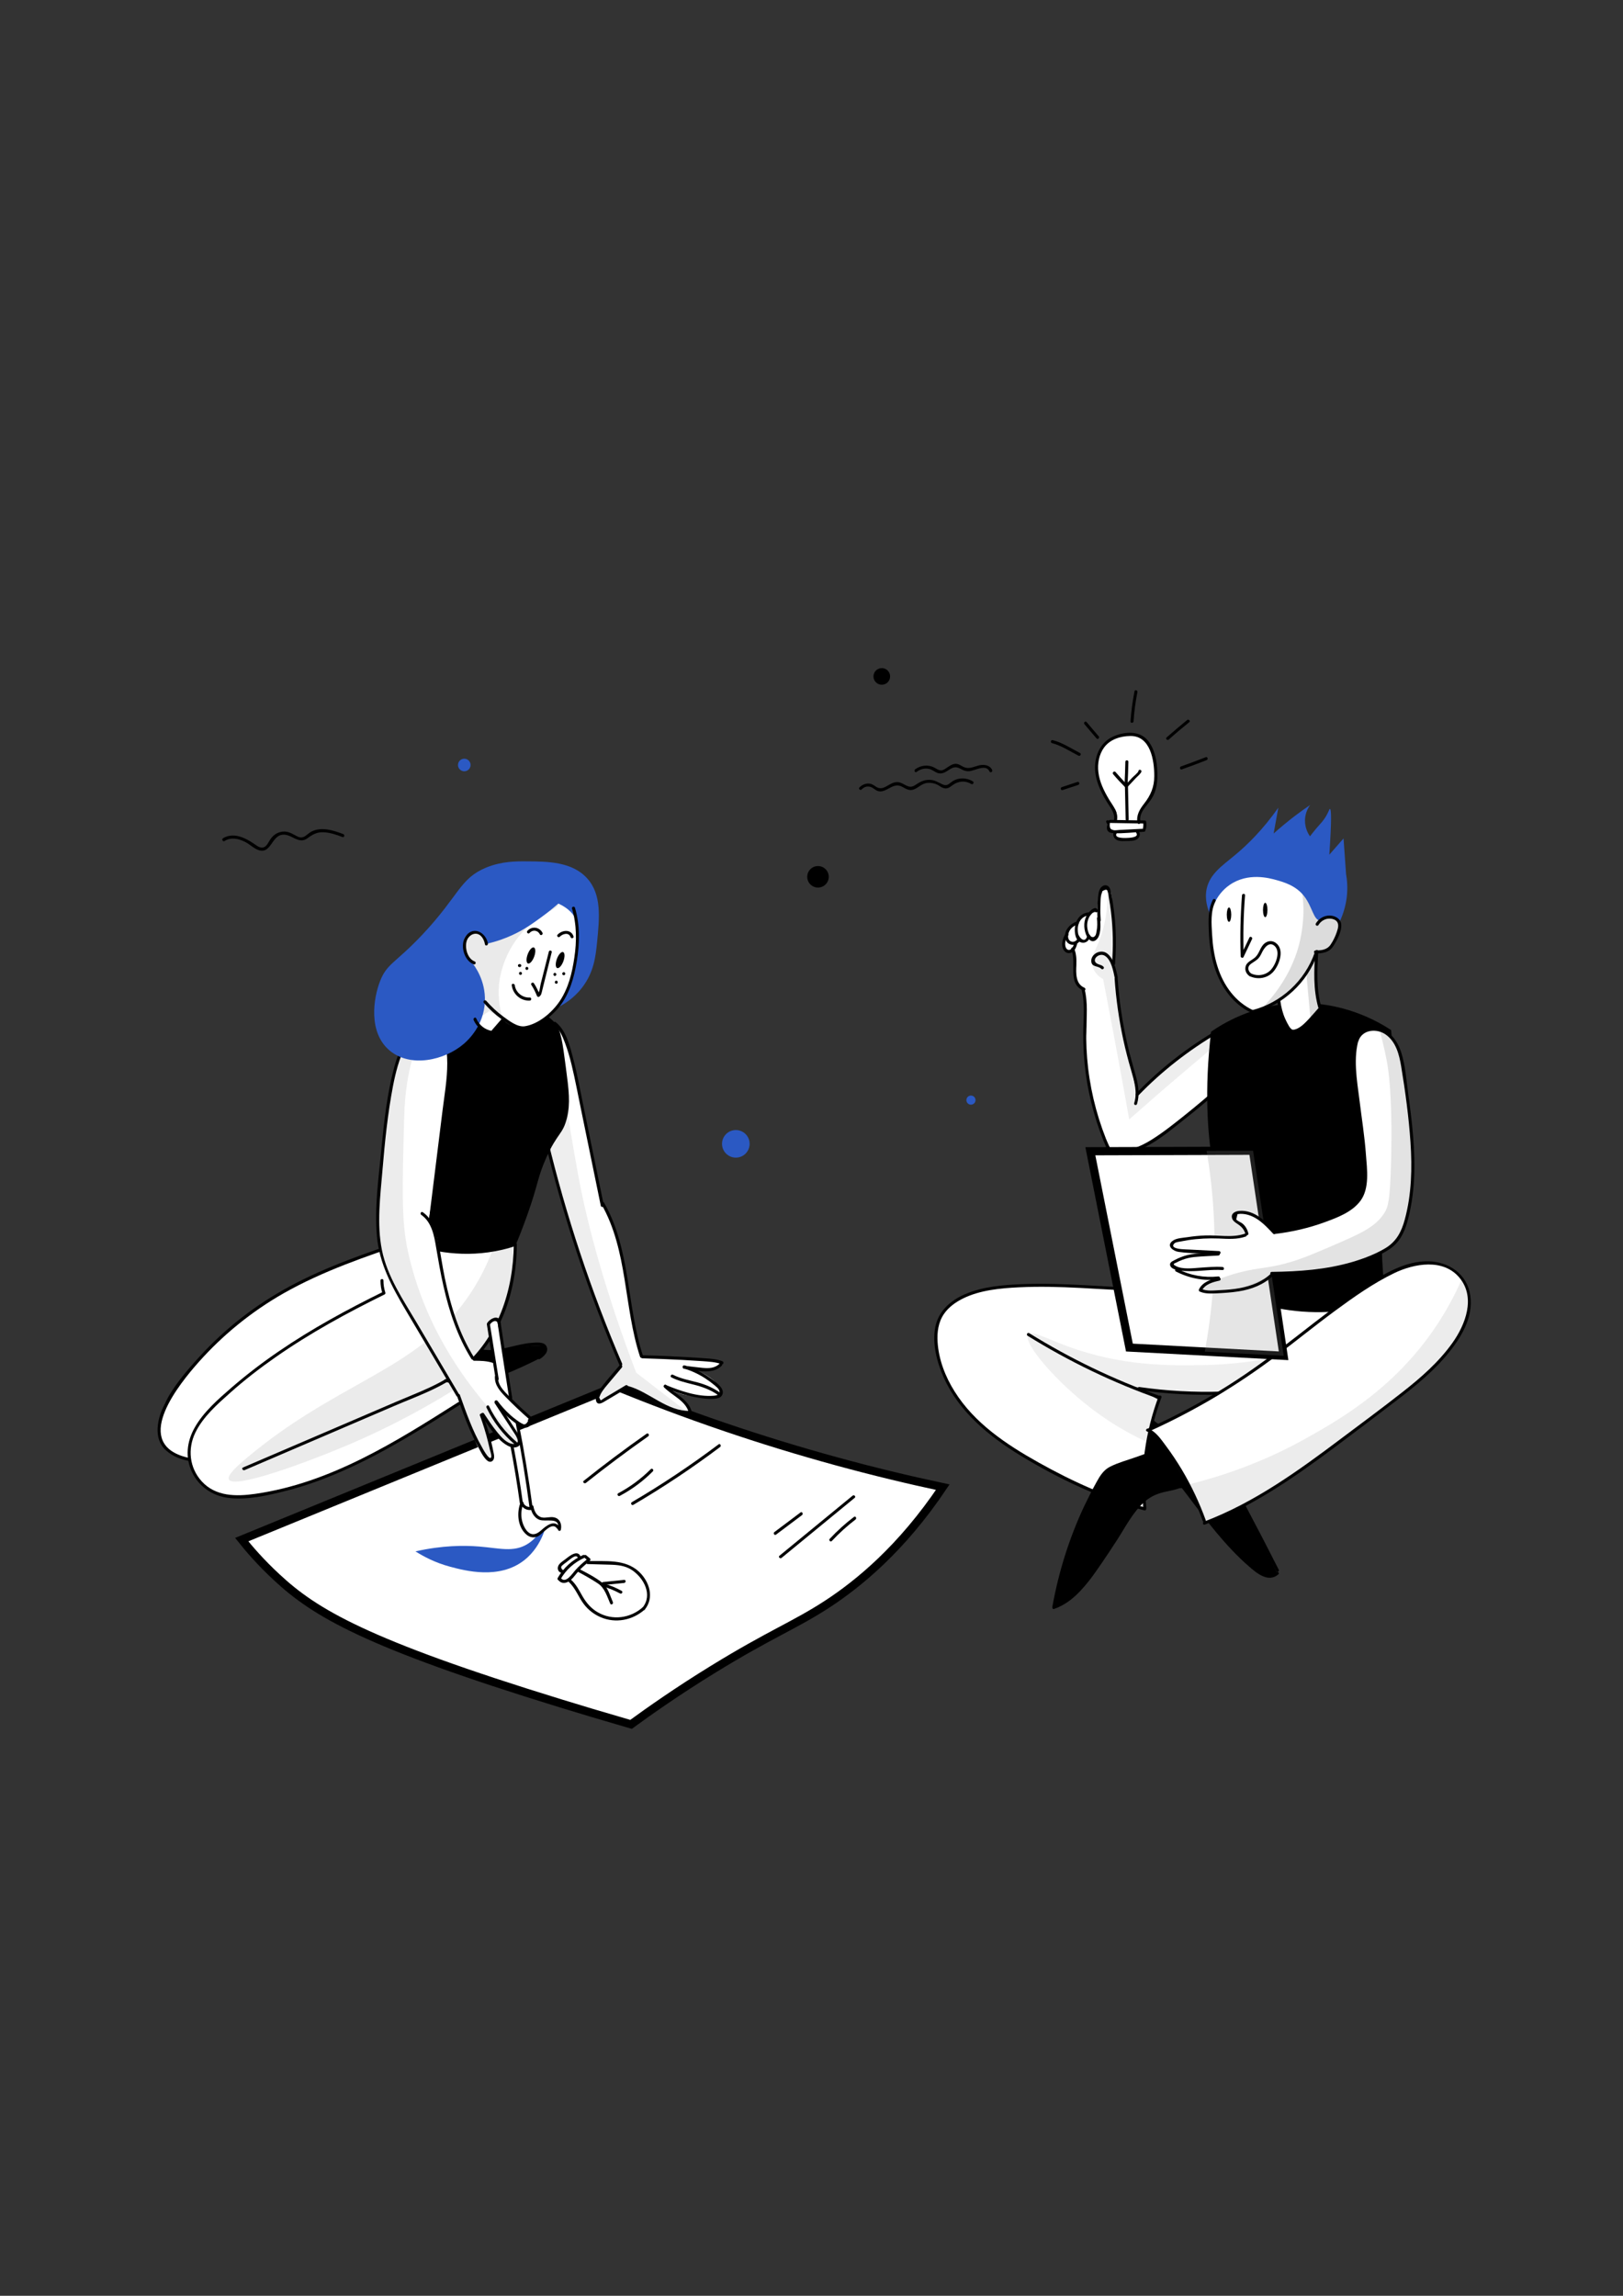 <?xml version="1.0" encoding="utf-8"?>
<!-- Generator: Adobe Illustrator 16.0.0, SVG Export Plug-In . SVG Version: 6.00 Build 0)  -->
<!DOCTYPE svg PUBLIC "-//W3C//DTD SVG 1.1//EN" "http://www.w3.org/Graphics/SVG/1.1/DTD/svg11.dtd">
<svg version="1.1" id="Layer_1" xmlns="http://www.w3.org/2000/svg" xmlns:xlink="http://www.w3.org/1999/xlink" x="0px" y="0px"
	 width="595.281px" height="841.891px" viewBox="0 0 595.281 841.891" enable-background="new 0 0 595.281 841.891"
	 xml:space="preserve">
<rect x="0" y="0" width="595.281" height="841.891" fill="#333333" stroke="none"/>
<g id="background">
	<g display="none">
		<g display="inline">
			<path fill="#E8E8E8" d="M319.107,505.587c-2.455-2.232-4.539-4.8-6.176-7.702c-0.855-1.525-1.563-3.088-2.121-4.725
				c-0.26-0.744-0.52-1.525-0.706-2.307c-0.187-0.707-0.224-1.414-0.075-2.121c0.521-1.19,1.266-1.45,2.27-0.781
				c0.41,0.447,1.229-0.148,0.894-0.669c-2.716-3.833-4.726-8.074-5.878-12.65c-0.261-1.041-0.484-2.083-0.67-3.162
				c-0.148-1.005-0.111-2.195-0.373-3.199c-0.558-2.01-2.045-4.056-2.938-5.953c-4.241-8.817-7.813-18.454-6.325-28.388
				c-0.335,0.037-0.67,0.074-1.005,0.149c7.33,9.599,13.059,20.276,16.965,31.698c0.224,0.67,1.266,0.409,1.079-0.298
				c-0.409-1.637-0.595-3.199-0.521-4.874c-0.224,0.187-0.484,0.372-0.707,0.521c1.153,0.186,1.823,0.855,2.009,2.009
				c0.112,0.633,1.079,0.446,1.079-0.148c0.037-1.973,0.111-3.981,0.148-5.953c-0.334,0.111-0.707,0.186-1.041,0.298
				c6.102,9.375,10.9,19.495,14.287,30.136c0.186,0.559,0.893,0.521,1.078,0c0.298-0.855,0.596-1.749,0.93-2.604
				c-0.26,0.112-0.558,0.224-0.818,0.335c3.572,2.567,5.507,6.697,5.283,11.05c-0.037,0.707,1.079,0.707,1.117,0
				c0.223-4.799-1.973-9.227-5.842-12.017c-0.298-0.224-0.707,0.037-0.818,0.334c-0.298,0.856-0.596,1.749-0.93,2.604
				c0.371,0,0.706,0,1.078,0c-3.385-10.752-8.223-20.983-14.398-30.396c-0.297-0.446-1.041-0.297-1.041,0.298
				c-0.037,1.972-0.111,3.981-0.149,5.953c0.372-0.037,0.744-0.112,1.079-0.149c-0.26-1.488-1.303-2.566-2.791-2.79
				c-0.371-0.074-0.706,0.148-0.706,0.521c-0.075,1.786,0.111,3.461,0.558,5.172c0.372-0.111,0.707-0.186,1.079-0.298
				c-3.943-11.496-9.71-22.285-17.077-31.959c-0.26-0.335-0.93-0.409-1.004,0.149c-1.451,9.673,1.674,19.012,5.692,27.68
				c1.042,2.27,2.419,4.465,3.312,6.734c0.819,2.046,0.744,4.65,1.302,6.809c1.191,4.65,3.237,9.004,5.99,12.91
				c0.298-0.224,0.596-0.446,0.894-0.67c-0.968-1.079-2.604-0.893-3.534,0.149c-1.488,1.637-0.447,4.353,0.148,6.139
				c1.748,4.948,4.725,9.376,8.594,12.91C318.847,506.851,319.628,506.07,319.107,505.587L319.107,505.587z"/>
		</g>
	</g>
	<g display="none">
		<g display="inline">
			<path fill="#E8E8E8" d="M212.292,491.374c-1.823-1.376-3.46-2.976-4.8-4.836c-0.521-0.707-1.004-1.488-1.451-2.232
				c-0.223-0.446-0.484-0.856-0.67-1.303c-0.186-0.372-1.786-4.688,0.409-3.72c0.484,0.223,1.042-0.224,0.781-0.782
				c-0.483-0.893-4.613-7.292-2.455-7.813c0.372-0.074,0.483-0.521,0.334-0.818c-3.423-6.214-5.841-12.873-7.292-19.83
				c-0.112,0.223-0.26,0.446-0.372,0.669c2.939-0.521,4.39,4.093,5.357,6.139c1.19,2.53,2.381,5.061,3.609,7.553
				c2.456,5.172,4.874,10.306,7.33,15.478c0.297,0.596,1.153,0.148,1.004-0.446c-0.26-1.19-0.223-2.232,0.112-3.423
				c-0.298,0.074-0.633,0.148-0.93,0.261c1.897,1.525,3.423,3.273,4.688,5.395c0.261,0.446,0.856,0.298,1.005-0.149
				c1.19-0.297,1.972-0.037,2.381,0.819c0.186,0.334,0.372,0.706,0.558,1.041c0.447,0.818,0.856,1.638,1.302,2.419
				c0.856,1.637,1.711,3.236,2.567,4.873c0.334,0.633,1.302,0.075,0.967-0.558c-0.856-1.637-1.711-3.237-2.567-4.874
				c-0.744-1.414-1.414-3.162-2.493-4.39c-1.116-1.266-3.088-1.414-3.795,0.334c0.335-0.037,0.67-0.074,1.004-0.148
				c-1.302-2.158-2.902-4.018-4.874-5.618c-0.335-0.26-0.819-0.186-0.93,0.261c-0.372,1.377-0.409,2.642-0.112,4.019
				c0.335-0.149,0.67-0.298,1.005-0.447c-2.939-6.25-5.916-12.538-8.892-18.788c-1.339-2.79-2.456-5.953-4.204-8.52
				c-1.079-1.563-2.456-2.754-4.465-2.382c-0.298,0.037-0.446,0.409-0.372,0.67c1.451,7.032,3.944,13.803,7.404,20.091
				c0.112-0.261,0.223-0.559,0.335-0.818c-3.981,1.004,0.967,7.925,1.786,9.45c0.261-0.261,0.521-0.521,0.781-0.781
				c-0.967-0.41-1.972-0.187-2.567,0.744c-0.856,1.339-0.075,3.013,0.521,4.241c1.674,3.608,4.278,6.659,7.441,9.078
				C212.292,492.788,212.85,491.821,212.292,491.374L212.292,491.374z"/>
		</g>
	</g>
	<g display="none">
		<g display="inline">
			<path fill="#E8E8E8" d="M61.016,332.732c4.428-5.061,11.385-1.749,16.333,0.446c4.539,2.009,9.748,3.608,14.287,0.707
				c4.316-2.791,6.734-7.627,12.055-8.817c6.399-1.451,12.501,1.785,17.709,5.097c0.595,0.372,1.153-0.596,0.558-0.968
				c-5.06-3.199-10.752-6.176-16.928-5.506c-2.53,0.298-4.874,1.19-6.883,2.753c-2.009,1.563-3.646,3.609-5.581,5.283
				c-5.878,5.06-12.24,1.377-18.305-1.116c-4.539-1.897-10.417-2.827-14.063,1.34C59.751,332.509,60.533,333.29,61.016,332.732
				L61.016,332.732z"/>
		</g>
	</g>
	<g display="none">
		<g display="inline">
			<path fill="#E8E8E8" d="M45.353,401.71c2.344-2.492,5.841,0.261,7.627,2.01c1.563,1.525,3.349,3.348,5.655,3.571
				c2.046,0.224,3.683-0.893,5.097-2.27c2.009-1.935,3.833-3.646,6.623-4.428c2.791-0.744,5.878-0.558,8.52,0.744
				c2.083,1.042,3.981,3.051,6.474,2.828c2.195-0.187,3.498-2.121,4.874-3.572c2.232-2.381,5.506-3.608,8.78-3.199
				c5.469,0.67,10.269,5.395,15.998,3.684c0.67-0.187,0.41-1.266-0.297-1.079c-5.469,1.6-10.269-3.088-15.552-3.721
				c-2.456-0.298-4.985,0.224-7.106,1.451c-1.042,0.595-1.972,1.376-2.791,2.27c-0.967,1.042-1.897,2.455-3.274,2.939
				c-2.716,0.93-5.692-2.382-8.148-3.2c-2.232-0.744-4.651-0.855-6.958-0.372c-2.232,0.446-4.278,1.488-5.99,2.977
				c-2.344,2.121-4.502,5.172-8,3.162c-3.237-1.822-8.147-9.078-12.314-4.576C44.051,401.45,44.832,402.268,45.353,401.71
				L45.353,401.71z"/>
		</g>
	</g>
	<g display="none">
		<g display="inline">
			<path fill="#E8E8E8" d="M87.022,391.887c2.046-1.637,4.427-3.423,7.106-3.646c2.456-0.187,4.427,1.153,6.325,2.53
				c2.604,1.859,6.25,4.129,9.375,1.972c0.967-0.67,1.674-1.86,2.828-2.195c1.637-0.483,3.237,0.67,4.465,1.563
				c1.376,1.042,2.716,2.195,4.464,2.493c2.195,0.372,4.576-0.521,6.734-1.005c2.641-0.596,5.283-1.19,7.924-1.786
				c0.707-0.148,0.409-1.228-0.297-1.079c-2.753,0.633-5.543,1.266-8.297,1.897c-2.865,0.633-5.543,1.601-8.185-0.186
				c-1.786-1.19-3.386-2.902-5.655-3.088c-1.749-0.149-2.716,0.781-3.906,1.86c-4.353,3.906-8.743-2.307-12.724-3.684
				c-4.056-1.451-7.888,1.079-10.938,3.534C85.683,391.553,86.464,392.335,87.022,391.887L87.022,391.887z"/>
		</g>
	</g>
	<g display="none">
		<g display="inline">
			<path fill="#E8E8E8" d="M498.622,362.868c1.005-3.236,4.948-2.232,7.106-1.042c2.046,1.116,3.98,2.679,6.398,2.939
				c2.01,0.224,3.646-0.67,5.357-1.637c2.643-1.525,5.582-2.158,8.558-1.228c1.935,0.595,3.571,2.194,5.655,2.344
				c2.01,0.186,3.497-1.153,5.098-2.158c4.203-2.642,8.742,1.042,13.244-0.074c0.707-0.187,0.41-1.265-0.297-1.079
				c-4.651,1.153-9.004-2.642-13.506,0.186c-1.004,0.633-1.972,1.488-3.125,1.86c-1.749,0.559-3.199-0.521-4.688-1.302
				c-2.047-1.042-4.242-1.563-6.549-1.302c-2.418,0.26-4.167,1.45-6.287,2.529c-3.535,1.786-6.251-0.409-9.265-2.046
				c-2.864-1.563-7.515-2.232-8.743,1.711C497.357,363.24,498.435,363.538,498.622,362.868L498.622,362.868z"/>
		</g>
	</g>
	<g display="none">
		<g display="inline">
			<path fill="#E8E8E8" d="M517.41,358.218c1.675-1.563,3.498-3.237,5.693-3.981c2.046-0.707,4.092-0.297,6.064,0.409
				c3.125,1.153,6.213,3.163,9.71,2.642c3.2-0.483,6.474-3.98,9.785-3.051c1.712,0.484,2.753,1.86,4.65,2.047
				c1.972,0.186,3.907-0.446,5.729-1.079c0.67-0.224,0.372-1.303-0.297-1.079c-2.345,0.818-4.986,1.749-7.33,0.409
				c-1.414-0.818-2.492-1.674-4.241-1.488c-3.832,0.372-6.622,3.795-10.716,3.163c-3.533-0.559-6.51-3.014-10.119-3.386
				c-3.943-0.409-6.994,2.157-9.711,4.65C516.108,357.92,516.889,358.701,517.41,358.218L517.41,358.218z"/>
		</g>
	</g>
	<g display="none">
		<g display="inline">
			<path fill="#E8E8E8" d="M156.224,244.668c0.819-2.977,4.688-2.493,6.883-1.563c2.195,0.967,4.278,2.381,6.771,2.418
				c4.688,0.111,8.334-4.762,13.022-3.943c2.195,0.372,3.981,2.009,6.213,2.27c2.493,0.298,3.943-1.525,5.841-2.791
				c2.232-1.488,5.023-2.046,7.702-1.748c1.376,0.148,2.716,0.558,3.906,1.19c1.116,0.558,2.046,1.451,3.2,1.972
				c2.27,1.005,3.758-0.372,5.581-1.563c3.572-2.307,7.441,0.67,10.12,3.014c0.521,0.483,1.339-0.298,0.781-0.781
				c-2.009-1.786-4.316-3.609-7.032-4.093c-2.679-0.483-4.092,0.931-6.25,2.158c-1.935,1.116-3.311-0.111-4.911-1.116
				c-1.042-0.67-2.158-1.153-3.348-1.488c-2.27-0.633-4.725-0.633-6.995,0c-1.19,0.335-2.307,0.818-3.349,1.488
				c-1.265,0.818-2.381,2.195-3.906,2.567c-2.716,0.669-5.246-2.01-7.925-2.27c-5.395-0.484-9.338,5.469-14.845,3.571
				c-2.716-0.93-5.097-2.939-8.148-2.753c-2.009,0.111-3.869,1.079-4.39,3.125C154.959,245.077,156,245.375,156.224,244.668
				L156.224,244.668z"/>
		</g>
	</g>
	<g display="none">
		<g display="inline">
			<path fill="#E8E8E8" d="M208.162,233.916c1.935-1.675,4.502-2.345,6.995-1.786c2.158,0.483,3.423,2.046,5.283,3.051
				c2.939,1.563,5.432-0.372,7.813-2.009c1.749-1.19,3.497-2.084,5.543-1.116c1.674,0.781,3.014,1.785,4.948,1.711
				c4.278-0.148,8.817-5.469,13.021-2.529c0.596,0.409,1.154-0.559,0.558-0.968c-3.981-2.79-8.148,1.005-11.942,2.083
				c-1.674,0.484-3.014,0.298-4.577-0.483c-0.93-0.483-1.749-1.042-2.79-1.265c-1.488-0.335-2.902,0.148-4.204,0.893
				c-1.563,0.894-2.939,2.27-4.651,2.902c-2.716,1.005-4.278-1.303-6.362-2.456c-3.349-1.897-7.553-1.265-10.38,1.191
				C206.823,233.581,207.604,234.362,208.162,233.916L208.162,233.916z"/>
		</g>
	</g>
	<circle display="none" fill="none" stroke="#E8E8E8" stroke-miterlimit="10" cx="269.587" cy="357.176" r="5.841"/>
	<circle display="none" fill="none" stroke="#E8E8E8" stroke-miterlimit="10" cx="84.642" cy="456.624" r="4.762"/>
	<circle display="none" fill="none" stroke="#E8E8E8" stroke-miterlimit="10" cx="361.112" cy="224.428" r="3.981"/>
	<circle fill="#2B59C3" cx="170.288" cy="280.533" r="2.307"/>
	<circle fill="#2B59C3" cx="269.885" cy="419.457" r="5.06"/>
	<circle display="none" fill="#5222D0" cx="491.255" cy="257.578" r="3.906"/>
	<circle display="none" fill="#5222D0" cx="94.277" cy="453.202" r="3.125"/>
	<circle fill="#2B59C3" cx="356.126" cy="403.421" r="1.674"/>
	<circle cx="300.021" cy="321.533" r="3.944"/>
	<circle cx="323.423" cy="248.053" r="3.051"/>
	<g>
		<g>
			<path d="M316.019,289.5c1.042-1.116,2.53-1.414,3.869-0.67c0.707,0.372,1.266,0.968,2.047,1.228
				c1.19,0.409,2.344-0.037,3.423-0.595c2.083-1.079,3.46-2.121,5.767-0.818c1.229,0.707,2.492,1.413,3.943,0.893
				c1.936-0.707,2.977-2.27,5.209-2.455c1.266-0.112,2.53,0.148,3.646,0.744c0.707,0.372,1.34,0.93,2.121,1.153
				c1.302,0.409,2.157-0.149,3.162-0.931c2.121-1.637,4.688-1.935,7.031-0.558c0.633,0.372,1.191-0.596,0.559-0.968
				c-1.525-0.893-3.199-1.265-4.949-0.967c-0.893,0.148-1.785,0.483-2.566,1.004c-1.153,0.744-1.786,1.86-3.497,1.116
				c-1.749-0.781-2.977-1.711-4.985-1.711c-2.121,0-3.535,0.893-5.246,2.009c-2.493,1.6-3.832-0.931-6.176-1.153
				c-1.563-0.149-2.865,0.744-4.168,1.488c-1.265,0.707-2.344,1.079-3.683,0.335c-0.781-0.446-1.414-1.042-2.307-1.229
				c-1.488-0.297-2.939,0.261-3.981,1.34C314.717,289.202,315.499,290.02,316.019,289.5L316.019,289.5z"/>
		</g>
	</g>
	<g>
		<g>
			<path d="M336.185,283.063c1.339-1.005,2.977-1.488,4.65-1.079c1.115,0.261,1.896,1.042,2.977,1.451
				c1.859,0.67,3.199-0.483,4.725-1.414c1.6-0.967,2.492-0.781,4.093,0.074c0.93,0.521,1.749,0.782,2.864,0.707
				c2.084-0.148,6.139-2.79,7.441,0.112c0.297,0.669,1.265,0.074,0.967-0.559c-0.818-1.786-2.939-2.083-4.688-1.711
				c-2.158,0.483-3.795,1.637-6.027,0.483c-1.078-0.559-1.935-1.228-3.199-0.968c-1.042,0.187-1.897,0.856-2.754,1.414
				c-0.595,0.372-1.227,0.893-1.934,0.931c-1.043,0.074-1.824-0.633-2.717-1.079c-2.232-1.116-4.91-0.781-6.883,0.669
				C335.068,282.543,335.626,283.51,336.185,283.063L336.185,283.063z"/>
		</g>
	</g>
	<g>
		<g>
			<path d="M82.372,308.4c2.418-1.525,5.171-0.856,7.59,0.372c1.749,0.893,3.348,2.604,5.246,3.088
				c3.907,1.004,4.502-4.65,7.702-5.618c3.72-1.116,6.362,3.758,9.859,1.153c1.972-1.451,3.572-2.344,6.102-2.195
				c2.344,0.149,4.576,0.931,6.734,1.749c0.67,0.261,0.967-0.818,0.298-1.079c-3.535-1.339-7.851-2.753-11.497-1.005
				c-0.93,0.447-1.563,1.116-2.381,1.675c-1.525,1.042-2.567,0.446-4.018-0.372c-1.563-0.894-3.088-1.488-4.911-1.116
				c-1.637,0.335-2.939,1.302-3.87,2.642c-0.558,0.781-0.967,1.786-1.674,2.492c-1.563,1.451-3.125,0.112-4.465-0.818
				c-3.274-2.232-7.59-4.278-11.348-1.935C81.219,307.842,81.777,308.809,82.372,308.4L82.372,308.4z"/>
		</g>
	</g>
</g>
<g id="paper">
	<path fill="#FFFFFF" stroke="#000000" stroke-width="3" stroke-miterlimit="10" d="M88.66,564.594
		c2.604,3.274,6.92,8.334,12.835,13.803c13.952,12.985,32.369,24.184,104.249,46.283c6.399,1.972,15.18,4.613,25.709,7.664
		c6.622-4.836,17.002-12.166,30.21-20.276c20.946-12.873,29.913-16.109,41.669-23.774c11.571-7.552,27.309-20.388,42.45-42.935
		c-24.964-5.32-51.975-12.5-80.437-22.211c-13.84-4.726-27.011-9.711-39.475-14.808C180.146,527.091,134.422,545.843,88.66,564.594z
		"/>
	<g>
		<g>
			<path d="M205.521,579.253c2.046-3.609,5.097-6.325,8.892-8.036c0.669-0.298,0.074-1.266-0.558-0.968
				c-3.944,1.749-7.144,4.65-9.301,8.408C204.181,579.327,205.148,579.885,205.521,579.253L205.521,579.253z"/>
		</g>
	</g>
	<g>
		<g>
			<path d="M204.925,579.588c1.265,1.45,3.2,0.93,4.464-0.224c1.079-0.968,1.897-2.232,2.865-3.274
				c1.153-1.228,2.418-2.344,3.758-3.423c0.558-0.446-0.223-1.228-0.781-0.781c-1.488,1.19-2.902,2.456-4.167,3.87
				c-1.116,1.228-3.497,5.06-5.32,3.013C205.223,578.248,204.441,579.066,204.925,579.588L204.925,579.588z"/>
		</g>
	</g>
	<g>
		<g>
			<path d="M214.264,571.141c0.446,0.372,0.93,0.781,1.376,1.153c0.223,0.187,0.558,0.224,0.781,0c0.186-0.186,0.224-0.595,0-0.781
				c-0.446-0.372-0.93-0.781-1.376-1.153c-0.223-0.186-0.558-0.223-0.781,0C214.078,570.547,214.041,570.956,214.264,571.141
				L214.264,571.141z"/>
		</g>
	</g>
	<g>
		<g>
			<path d="M206.302,575.643c-0.632-0.633-0.632-1.19,0-1.637c0.298-0.298,0.632-0.559,0.967-0.781
				c0.447-0.335,0.893-0.67,1.302-1.005c0.67-0.483,2.828-2.492,3.349-0.967c0.223,0.669,1.302,0.372,1.079-0.298
				c-1.079-3.088-4.501-0.037-5.878,1.004c-0.967,0.744-2.418,1.563-2.53,2.939c-0.074,0.931,0.484,1.712,1.376,1.897
				C206.711,576.834,207.009,575.755,206.302,575.643L206.302,575.643z"/>
		</g>
	</g>
	<g>
		<g>
			<path d="M208.646,580.145c2.456,2.27,3.498,5.469,5.469,8.073c1.6,2.121,3.758,3.795,6.213,4.837
				c5.469,2.344,11.72,1.116,16.147-2.827c0.521-0.484-0.26-1.266-0.781-0.781c-4.539,4.018-11.125,4.873-16.407,1.822
				c-2.418-1.376-4.167-3.386-5.581-5.804c-1.265-2.195-2.344-4.428-4.241-6.139C208.906,578.881,208.125,579.662,208.646,580.145
				L208.646,580.145z"/>
		</g>
	</g>
	<g>
		<g>
			<path d="M215.529,573.56c2.716,0.074,5.432,0.148,8.148,0.223c2.865,0.074,5.655,0.335,8.11,1.972
				c4.316,2.902,7.702,9.041,3.907,13.729c-0.446,0.558,0.335,1.339,0.781,0.781c3.609-4.428,1.711-10.306-2.121-13.915
				c-5.097-4.725-12.352-3.758-18.789-3.906C214.785,572.444,214.822,573.56,215.529,573.56L215.529,573.56z"/>
		</g>
	</g>
	<g>
		<g>
			<path d="M211.845,576.313c2.53,1.339,5.023,2.753,7.404,4.315c2.567,1.675,3.386,4.763,4.576,7.441
				c0.298,0.67,1.265,0.074,0.967-0.559c-1.042-2.307-1.823-5.469-3.906-7.105c-2.53-2.01-5.618-3.572-8.483-5.061
				C211.771,575.01,211.213,575.978,211.845,576.313L211.845,576.313z"/>
		</g>
	</g>
	<g>
		<g>
			<path d="M221.221,581.261c2.567-0.261,5.134-0.521,7.701-0.781c0.707-0.074,0.707-1.19,0-1.116
				c-2.567,0.261-5.134,0.521-7.701,0.781C220.514,580.219,220.514,581.336,221.221,581.261L221.221,581.261z"/>
		</g>
	</g>
	<g>
		<g>
			<path d="M221.333,581.819c2.121,0.633,4.167,1.488,6.102,2.53c0.633,0.335,1.191-0.633,0.558-0.967
				c-2.009-1.116-4.129-2.01-6.362-2.642C220.96,580.554,220.663,581.634,221.333,581.819L221.333,581.819z"/>
		</g>
	</g>
	<path fill="#2B59C3" d="M152.392,568.909c2.828,1.786,7.106,4.13,12.687,5.618c5.543,1.488,18.044,4.8,27.197-2.381
		c7.181-5.618,8.632-14.882,8.26-15.068c-0.298-0.148-1.786,5.916-7.106,9.152c-5.097,3.126-10.269,1.488-17.709,0.894
		C170.176,566.677,162.251,566.677,152.392,568.909z"/>
	<g>
		<g>
			<path d="M284.618,562.77c3.2-2.381,6.362-4.762,9.562-7.181c0.558-0.409,0-1.413-0.558-0.967c-3.2,2.381-6.362,4.762-9.562,7.181
				C283.465,562.213,284.023,563.179,284.618,562.77L284.618,562.77z"/>
		</g>
	</g>
	<g>
		<g>
			<path d="M286.665,571.291c8.929-7.33,17.896-14.696,26.825-22.025c0.558-0.446-0.224-1.229-0.781-0.781
				c-8.93,7.329-17.896,14.695-26.825,22.025C285.325,570.956,286.144,571.737,286.665,571.291L286.665,571.291z"/>
		</g>
	</g>
	<g>
		<g>
			<path d="M305.119,565.077c2.678-2.864,5.543-5.469,8.668-7.85c0.559-0.446,0-1.414-0.558-0.968
				c-3.2,2.419-6.139,5.098-8.892,8.036C303.816,564.817,304.597,565.598,305.119,565.077L305.119,565.077z"/>
		</g>
	</g>
	<g>
		<g>
			<path d="M232.308,551.832c11.013-6.474,21.653-13.542,31.811-21.206c0.558-0.409,0-1.414-0.558-0.968
				c-10.194,7.664-20.835,14.771-31.811,21.207C231.118,551.237,231.676,552.204,232.308,551.832L232.308,551.832z"/>
		</g>
	</g>
	<g>
		<g>
			<path d="M227.323,548.558c4.464-2.381,8.557-5.395,12.129-9.004c0.521-0.521-0.298-1.302-0.781-0.781
				c-3.535,3.534-7.516,6.474-11.906,8.817C226.132,547.926,226.69,548.893,227.323,548.558L227.323,548.558z"/>
		</g>
	</g>
	<g>
		<g>
			<path d="M214.896,543.796c7.441-5.915,15.068-11.607,22.844-17.077c0.595-0.409,0.037-1.376-0.558-0.967
				c-7.851,5.506-15.552,11.273-23.067,17.263C213.52,543.461,214.338,544.243,214.896,543.796L214.896,543.796z"/>
		</g>
	</g>
</g>
<g id="girl">
	<g id="leg_right_1_">
		<path fill="#FFFFFF" d="M149.453,454.95c-10.604,3.014-19.719,6.549-27.16,9.859c-9.338,4.167-22.918,10.307-37.54,22.212
			c-5.953,4.837-10.38,10.082-19.198,20.537c-3.311,3.906-6.697,8.147-6.995,14.138c-0.074,1.6-0.297,6.288,2.679,9.785
			c4.986,5.841,15.217,4.019,20.24,3.162c5.32-0.93,9.115-2.679,10.715-3.386c22.36-10.119,18.491-6.474,37.168-15.7
			c14.659-7.218,21.988-10.864,25.746-14.584c3.497-3.498,17.784-17.71,12.798-31.438
			C164.148,459.341,152.057,455.694,149.453,454.95z"/>
		<path opacity="0.22" fill="#969696" enable-background="new    " d="M159.014,458.559c-2.158,2.493-5.729,6.399-10.566,10.752
			c-23.849,21.431-42.339,20.835-59.9,37.54c-5.543,5.246-12.873,14.063-18.342,28.648c2.567,0.037,6.548-0.075,11.31-0.856
			c9.896-1.637,16.779-5.208,20.537-7.105c26.081-13.097,32.071-10.864,48.032-22.77c7.33-5.47,11.05-8.297,13.468-13.804
			C169.432,477.534,161.396,462.689,159.014,458.559z"/>
		<g>
			<g>
				<path d="M149.304,454.429c-14.659,4.948-29.392,9.934-43.046,17.301c-12.5,6.733-23.811,15.514-33.335,26.043
					c-4.688,5.172-9.524,10.827-12.613,17.151c-2.53,5.135-4.315,12.575,0.558,16.929c4.949,4.428,12.39,4.837,18.64,3.795
					c7.775-1.34,15.365-4.65,22.695-7.516c16.556-6.511,32.666-14.138,48.181-22.844c0.632-0.335,0.074-1.302-0.558-0.968
					c-12.985,7.256-26.378,13.804-40.145,19.57c-6.883,2.902-13.877,5.618-20.946,8.073c-6.957,2.419-14.622,4.428-21.876,2.009
					c-17.821-5.915-1.079-26.489,5.99-34.451c8.967-10.083,19.533-18.64,31.252-25.3c14.324-8.11,29.95-13.431,45.502-18.677
					C150.271,455.285,149.974,454.207,149.304,454.429L149.304,454.429z"/>
			</g>
		</g>
	</g>
	<g id="leg_left_1_">
		<path d="M169.134,511.242c1.042-1.005,2.679-2.456,4.949-3.795c3.311-1.973,5.022-2.01,11.57-4.242
			c5.618-1.935,7.962-3.162,9.971-4.501c1.674-1.116,4.836-3.237,4.427-4.428c-0.483-1.414-5.878-0.744-11.831,0
			c-4.948,0.596-5.134,0.968-9.413,1.414c-6.325,0.632-6.771-0.112-9.078,0.818c-4.019,1.6-8.706,6.176-7.441,10.119
			C163.404,510.126,168.65,511.13,169.134,511.242z"/>
		<path fill="#FFFFFF" d="M155.108,456.513c-3.014,1.563-5.581,3.46-5.581,3.46c-4.613,3.386-7.627,7.068-9.413,9.562
			c0.26,1.525,0.483,3.088,0.744,4.613c-8.929,4.315-16.073,8.26-20.947,11.05c-13.505,7.738-21.355,13.915-37.056,26.267
			c-5.097,3.981-10.678,8.558-12.612,16.11c-0.484,1.935-1.6,6.437,0.446,11.31c2.344,5.618,7.255,8.037,8.743,8.706
			c3.237,1.451,6.325,1.563,11.273,1.079c10.827-1.042,19.123-3.869,22.249-4.948c11.013-3.906,19.012-7.85,20.946-8.817
			c9.003-4.502,21.244-11.273,35.308-21.133c0.074-0.409,0.521-2.753-1.004-4.836c-1.302-1.786-3.572-2.717-5.841-2.382
			c2.381-1.19,5.692-3.088,9.115-6.064c6.399-5.58,9.45-11.645,11.385-15.589c1.116-2.27,4.241-9.04,5.469-18.527
			c0.744-5.879,0.521-10.827,0.112-14.398C187.067,451.937,166.121,450.821,155.108,456.513z"/>
		<path opacity="0.21" fill="#9E9E9E" enable-background="new    " d="M180.407,459.08c-4.018,10.231-8.892,17.04-12.017,20.872
			c-18.863,23.253-46.097,28.016-77.759,54.58c-3.683,3.088-7.441,6.474-6.66,7.999c1.823,3.609,28.127-6.139,42.079-11.98
			c18.491-7.738,32.777-15.998,42.116-21.913c-1.6-1.042-3.237-2.084-4.836-3.088c2.53-1.19,6.139-3.2,9.71-6.511
			c4.725-4.354,7.032-8.706,9.189-12.948c2.53-4.948,6.027-11.868,6.213-21.281c0.075-3.943-0.446-7.18-0.893-9.301
			C185.207,456.662,182.826,457.852,180.407,459.08z"/>
		<g>
			<g>
				<path d="M188.443,456.29c-0.149,17.003-5.841,34.303-19.235,45.465c-6.92,5.729-15.626,8.743-23.774,12.24
					c-8.818,3.795-17.635,7.553-26.453,11.348c-9.934,4.278-19.904,8.52-29.838,12.798c-0.669,0.298-0.074,1.229,0.558,0.968
					c18.305-7.851,36.61-15.7,54.915-23.551c8.334-3.571,17.263-6.585,24.444-12.24c6.064-4.8,10.901-11.087,14.25-18.045
					c4.316-9.003,6.176-18.975,6.25-28.945C189.56,455.583,188.443,455.583,188.443,456.29L188.443,456.29z"/>
			</g>
		</g>
		<g>
			<g>
				<path d="M139.556,469.572c0,1.674,0.223,3.199,0.744,4.762c0.074-0.223,0.186-0.409,0.26-0.632
					c-13.245,6.511-26.267,13.58-38.47,21.951c-5.878,4.018-11.57,8.371-16.965,13.021c-5.06,4.39-10.566,9.115-13.84,15.068
					c-2.753,4.985-3.386,10.715-0.93,15.961c2.53,5.432,7.59,8.892,13.468,9.599c6.995,0.855,14.51-0.931,21.244-2.642
					c6.883-1.749,13.58-4.167,20.091-7.032c15.329-6.659,29.503-15.626,43.567-24.518c0.595-0.372,0.038-1.34-0.558-0.968
					c-22.993,14.585-47.064,29.765-74.559,33.671c-6.995,1.005-14.547,1.005-19.645-4.613c-4.501-4.985-5.208-11.868-2.307-17.858
					c2.828-5.805,7.999-10.343,12.762-14.585c5.246-4.688,10.826-9.003,16.593-13.021c12.649-8.854,26.229-16.259,40.07-23.067
					c0.223-0.111,0.335-0.409,0.26-0.632c-0.483-1.488-0.707-2.939-0.707-4.465C140.672,468.865,139.556,468.865,139.556,469.572
					L139.556,469.572z"/>
			</g>
		</g>
		<g>
			<g>
				<path d="M163.441,506.888c3.609,0.074,6.064,3.312,5.172,6.771c-0.186,0.707,0.893,1.005,1.079,0.298
					c1.079-4.204-1.897-8.111-6.25-8.186C162.735,505.772,162.735,506.888,163.441,506.888L163.441,506.888z"/>
			</g>
		</g>
		<g>
			<g>
				<path d="M169.878,511.093c2.195-1.6,4.093-3.125,6.697-3.98c2.604-0.855,5.208-1.786,7.776-2.828
					c4.948-1.972,9.822-4.204,14.547-6.659c0.632-0.335,0.075-1.303-0.558-0.968c-5.06,2.642-10.231,5.022-15.552,7.069
					c-2.567,0.967-5.171,1.786-7.738,2.716c-2.158,0.781-3.907,2.344-5.73,3.684C168.762,510.535,169.32,511.502,169.878,511.093
					L169.878,511.093z"/>
			</g>
		</g>
		<g>
			<g>
				<path d="M176.352,495.913c4.019,0.707,7.888-0.148,11.794-1.079c2.232-0.521,4.464-1.078,6.734-1.265
					c1.042-0.074,2.307-0.261,3.311,0c2.716,0.707,0.633,2.902-0.744,3.832c-0.595,0.409-0.037,1.377,0.558,0.968
					c1.488-1.005,3.423-2.642,2.418-4.688c-0.855-1.711-3.683-1.376-5.246-1.265c-6.25,0.446-12.204,3.534-18.528,2.418
					C175.942,494.722,175.645,495.802,176.352,495.913L176.352,495.913z"/>
			</g>
		</g>
	</g>
	<g id="hand_left_1_">
		<path fill="#FFFFFF" d="M203.437,375.22c-0.893,0.893-2.158,2.307-3.274,4.278c-1.6,2.79-2.567,6.213-1.972,17.598
			c0.447,8.408,1.451,15.031,2.232,19.57c0.67,3.795,1.339,6.883,1.823,9.04c4.427,19.347,12.761,42.303,15.849,50.637
			c2.307,6.25,5.506,14.695,9.562,24.704c-1.786,1.563-4.205,3.98-6.288,7.516c-1.116,1.86-2.753,4.65-2.046,5.395
			c0.595,0.595,2.865-0.037,10.455-5.432c4.353,1.711,7.701,3.46,9.971,4.799c3.274,1.897,6.064,3.869,10.455,4.465
			c1.228,0.186,2.27,0.186,2.977,0.186c-0.67-1.339-1.86-3.385-3.944-5.357c-2.493-2.344-5.32-3.236-5.246-3.423
			c0.074-0.148,2.381,0.894,5.506,1.86c2.753,0.855,5.767,1.042,11.832,1.414c0.855,0.037,2.121,0.111,2.679-0.633
			c0.632-0.893-0.075-2.418-0.335-3.051c-1.86-4.018-8.631-6.511-11.087-7.366c0.967,0.446,3.423,1.339,6.548,0.855
			c2.865-0.446,4.837-1.823,5.655-2.53c-1.637-0.334-3.349-0.669-5.097-0.93c-8.706-1.377-16.742-1.525-23.886-1.005
			c-1.079-2.753-2.604-7.181-3.832-12.798c-1.339-6.027-1.042-7.59-2.53-16.482c-1.19-7.144-1.935-11.348-3.758-16.631
			c-1.711-4.873-3.646-8.668-5.134-11.235c-5.432-24.146-7.553-35.196-8.334-40.554c-0.558-3.869-1.265-6.585-2.642-12.055
			c-0.595-2.344-1.228-4.613-2.604-7.366C205.781,378.271,204.441,376.448,203.437,375.22z"/>
		<path opacity="0.11" fill="#686868" enable-background="new    " d="M203.437,375.22c1.265,0.074,1.563,6.809,2.344,15.328
			c0,0,1.079,11.794,6.288,40.367c5.469,30.099,17.152,61.687,21.282,72.476c6.288,4.837,12.612,9.711,18.9,14.547
			c-1.563,0.037-4.055-0.037-6.883-0.967c-2.642-0.856-4.056-1.972-8.074-4.316c-1.563-0.93-3.981-2.27-7.032-3.832
			c-6.437,4.316-10.083,6.027-10.938,5.135c-0.967-1.042,1.86-5.618,8.52-13.691c-1.116-2.382-2.641-5.767-4.39-9.859
			c-3.051-7.069-10.492-25.076-18.64-55.138c-6.697-24.704-6.883-31.922-6.585-37.577
			C198.824,386.828,201.726,375.071,203.437,375.22z"/>
		<g>
			<g>
				<path d="M203.028,375.593c2.158,1.748,3.237,4.315,4.204,6.846c0.967,2.566,1.711,5.208,2.381,7.887
					c1.376,5.655,2.418,11.385,3.609,17.077c2.381,11.608,4.762,23.179,7.143,34.787c0.149,0.707,1.228,0.409,1.079-0.298
					c-2.493-12.055-4.985-24.146-7.441-36.2c-1.191-5.767-2.232-11.608-3.721-17.301c-1.19-4.539-2.567-10.491-6.437-13.542
					C203.288,374.364,202.47,375.145,203.028,375.593L203.028,375.593z"/>
			</g>
		</g>
		<g>
			<g>
				<path d="M199.754,417.931c6.808,28.275,15.998,55.919,27.457,82.67c0.298,0.669,1.228,0.074,0.967-0.559
					c-11.422-26.639-20.574-54.208-27.346-82.409C200.646,416.964,199.605,417.261,199.754,417.931L199.754,417.931z"/>
			</g>
		</g>
		<g>
			<g>
				<path d="M220.588,441.594c9.748,17.077,8.148,37.651,14.175,55.957c0.223,0.669,1.302,0.372,1.079-0.298
					c-6.064-18.417-4.465-39.028-14.287-56.217C221.184,440.403,220.216,440.962,220.588,441.594L220.588,441.594z"/>
			</g>
		</g>
		<g>
			<g>
				<path d="M227.286,500.638c-2.121,2.529-4.353,5.022-6.399,7.664c-1.042,1.339-2.679,3.349-2.307,5.209
					c0.372,1.748,1.749,1.265,2.865,0.595c2.865-1.674,5.729-3.423,8.594-5.134c0.632-0.372,0.074-1.34-0.558-0.968
					c-1.749,1.042-3.497,2.084-5.208,3.125c-0.93,0.559-1.86,1.079-2.753,1.638c-0.186,0.111-1.042,0.781-1.228,0.744
					c-0.186-0.335-0.372-0.707-0.521-1.042c0.149-0.409,0.335-0.818,0.521-1.228c0.893-1.712,2.27-3.163,3.497-4.651
					c1.451-1.711,2.865-3.423,4.316-5.134C228.55,500.861,227.732,500.08,227.286,500.638L227.286,500.638z"/>
			</g>
		</g>
		<g>
			<g>
				<path d="M235.619,498.108c4.949,0.148,9.897,0.335,14.808,0.596c2.418,0.148,4.8,0.297,7.218,0.446
					c2.381,0.186,4.762,0.261,7.032,1.116c0.67,0.26,0.968-0.818,0.298-1.079c-2.009-0.781-4.093-0.931-6.213-1.079
					c-2.53-0.186-5.06-0.335-7.59-0.483c-5.171-0.298-10.343-0.521-15.552-0.633C234.913,496.992,234.913,498.108,235.619,498.108
					L235.619,498.108z"/>
			</g>
		</g>
		<g>
			<g>
				<path d="M230.113,509.344c8.074,2.232,14.324,9.412,23.104,9.152c0.372,0,0.632-0.335,0.521-0.707
					c-1.228-4.8-6.288-6.511-9.375-9.859c-0.484-0.521-1.265,0.261-0.782,0.781c2.939,3.162,7.925,4.837,9.078,9.376
					c0.186-0.224,0.372-0.484,0.521-0.707c-8.594,0.26-14.882-6.92-22.807-9.115C229.704,508.079,229.406,509.158,230.113,509.344
					L230.113,509.344z"/>
			</g>
		</g>
		<g>
			<g>
				<path d="M243.842,508.972c3.944,1.637,8.073,2.864,12.277,3.571c1.823,0.298,3.721,0.559,5.581,0.409
					c1.079-0.074,2.456-0.186,3.088-1.228c1.414-2.344-1.972-4.613-3.46-5.767c-3.088-2.344-6.548-4.093-10.231-5.246
					c-0.67-0.224-0.967,0.855-0.298,1.079c2.791,0.893,5.432,2.083,7.888,3.683c1.19,0.782,2.344,1.638,3.46,2.567
					c0.484,0.446,1.153,0.931,1.488,1.525c0.93,1.638-0.595,2.195-1.897,2.27c-5.804,0.483-12.278-1.785-17.598-3.98
					C243.47,507.633,243.209,508.712,243.842,508.972L243.842,508.972z"/>
			</g>
		</g>
		<g>
			<g>
				<path d="M250.911,501.94c4.279,0.521,10.417,2.419,13.84-1.153c0.483-0.521-0.298-1.302-0.781-0.781
					c-1.711,1.786-4.056,1.823-6.362,1.6c-2.232-0.223-4.464-0.521-6.697-0.781C250.204,500.75,250.204,501.866,250.911,501.94
					L250.911,501.94z"/>
			</g>
		</g>
		<g>
			<g>
				<path d="M246.26,505.102c2.567,1.303,5.357,1.936,8.147,2.642c3.274,0.819,6.288,1.936,9.041,3.87
					c0.595,0.409,1.153-0.559,0.558-0.968c-2.493-1.749-5.171-2.902-8.111-3.684c-3.088-0.818-6.213-1.376-9.078-2.827
					C246.186,503.801,245.627,504.768,246.26,505.102L246.26,505.102z"/>
			</g>
		</g>
	</g>
	<g id="torso_1_">
		<path d="M156.856,373.248c9.375-3.46,17.3-4.167,22.509-4.204c8.929-0.111,19.124-0.223,24.37,6.325
			c2.009,2.53,2.604,6.92,3.757,15.7c1.191,8.967,1.749,13.432,0.484,18.752c-1.525,6.361-3.498,5.395-7.739,14.993
			c-3.125,7.069-2.753,9.227-6.809,20.649c-1.786,5.022-3.385,9.003-4.464,11.496c-2.232,0.744-4.651,1.376-7.255,1.86
			c-13.654,2.566-25.523-0.447-33.075-3.274C151.387,428.126,154.14,400.706,156.856,373.248z"/>
	</g>
	<g id="hand_right_1_">
		<path fill="#FFFFFF" d="M159.349,372.727c-1.6,0.67-3.907,1.86-6.176,3.981c-1.897,1.748-3.348,3.683-4.725,6.25
			c-3.348,6.176-4.278,12.166-4.65,14.51c-2.53,16.557-3.274,23.29-3.274,23.29c-1.563,14.436-2.083,20.091-1.935,27.644
			c0.074,4.391,0.372,7.702,1.265,11.571c1.079,4.576,2.679,8.11,5.692,13.729c4.316,8.147,7.999,13.877,10.492,17.858
			c2.977,4.725,7.181,11.607,12.092,20.202c0.893,2.493,1.86,5.097,2.865,7.851c7.032,19.086,3.498,7.664,4.428,10.454
			c0.334,1.042,1.042,3.312,3.125,4.576c0.521,0.335,1.339,0.818,1.823,0.596c0.967-0.483,0.818-4.093-3.535-17.04
			c-0.112-0.372,1.823,4.874,6.437,9.004c1.6,1.413,3.162,2.381,4.353,2.976c0.632,2.939,1.228,5.99,1.786,9.153
			c0.707,4.055,1.302,7.999,1.786,11.794c-0.298,1.004-0.67,2.566-0.558,4.501c0.074,1.153,0.148,2.679,1.079,4.354
			c0.484,0.855,1.674,3.014,3.535,3.199c1.004,0.112,1.86-0.483,3.572-1.6c2.27-1.488,2.716-2.418,3.832-2.381
			c0.595,0,1.451,0.298,2.456,1.637c-0.037-2.567-0.744-3.46-1.376-3.869c-1.042-0.633-1.972,0.186-4.391-0.148
			c-0.93-0.112-2.455-0.335-3.46-1.34c-1.451-1.451-1.116-3.906-1.079-4.539c0.297-3.125-0.856-11.311-5.469-29.987
			c0.372,1.303,1.637,2.121,2.902,1.935c1.339-0.186,2.381-1.413,2.27-2.827c-2.344-2.195-4.688-4.391-7.069-6.586
			c-0.298-2.231-0.595-4.501-0.93-6.808c-1.19-7.999-2.679-15.627-4.316-22.882c-1.004,0.298-2.009,0.596-3.014,0.856
			c0.67,4.799,1.339,9.599,2.009,14.397c-2.493-0.297-4.985-0.632-7.479-0.93c-1.004-1.711-2.27-4.019-3.609-6.809
			c-1.042-2.158-3.162-6.585-5.06-12.277c-2.418-7.33-3.87-11.646-3.981-17.449c-0.075-2.567,0.111-6.251-1.749-10.678
			c-0.707-1.638-1.451-2.902-2.009-3.721c0.818-4.874,1.525-9.041,2.046-12.39c3.534-22.285,1.711-15.961,4.576-37.093
			c0.521-3.944,1.042-7.404,0.297-12.092C163.404,379.982,161.098,375.517,159.349,372.727z"/>
		<path opacity="0.17" fill="#8E8E8E" enable-background="new    " d="M156.856,373.248c-1.451,2.977-3.386,7.404-5.06,12.985
			c-3.051,10.23-3.423,18.564-3.572,24.443c-0.669,24.667-1.042,37.019,1.339,47.957c6.139,28.313,21.244,47.362,27.346,54.915
			c5.134,6.324,9.971,11.161,13.543,14.51c-0.484,0.744-1.451,1.972-2.828,2.12c-1.563,0.149-2.828-1.265-4.353-2.976
			c-1.823-2.084-4.13-4.874-6.734-8.26c1.005,2.642,2.307,6.325,3.312,10.938c1.079,4.911,0.669,5.283,0.521,5.357
			c-0.968,0.446-4.242-4.726-5.804-7.479c-2.083-3.608-4.613-8.892-6.399-16.035c-4.985-8.706-9.227-15.626-12.091-20.202
			c-8.297-13.319-11.162-16.779-13.915-24.816c-0.93-2.79-2.976-9.338-3.571-17.933c-0.224-3.46-0.112-5.469,1.339-20.611
			c1.451-15.068,1.935-19.384,2.865-25.3c1.823-11.607,3.125-15.104,4.799-18.268C150.494,379.164,154.215,375.48,156.856,373.248z"
			/>
		<g>
			<g>
				<path d="M159.2,372.17c-8.148,3.236-12.463,11.198-14.622,19.271c-2.642,9.822-3.758,20.165-4.725,30.285
					c-1.004,10.417-2.53,21.17-1.6,31.624c0.893,10.083,5.506,18.565,10.566,27.123c6.213,10.491,12.427,20.946,18.603,31.438
					c0.372,0.633,1.34,0.075,0.968-0.558c-5.209-8.817-10.417-17.598-15.626-26.416c-4.985-8.408-10.715-16.816-12.687-26.526
					c-1.935-9.674-0.595-19.756,0.224-29.504c0.855-10.231,1.897-20.5,3.832-30.62c1.897-9.71,5.208-21.021,15.329-25.039
					C160.167,372.988,159.87,371.909,159.2,372.17L159.2,372.17z"/>
			</g>
		</g>
		<g>
			<g>
				<path d="M159.349,373.732c7.218,9.338,4.316,22.62,2.977,33.373c-1.674,13.505-3.349,26.974-5.023,40.479
					c-0.074,0.707,1.042,0.707,1.116,0c1.749-14.212,3.535-28.462,5.283-42.674c1.302-10.566,3.46-22.881-3.572-31.959
					C159.684,372.392,158.903,373.174,159.349,373.732L159.349,373.732z"/>
			</g>
		</g>
		<g>
			<g>
				<path d="M154.512,445.501c3.833,2.679,4.725,7.59,5.432,11.868c0.818,4.799,1.637,9.562,2.716,14.286
					c2.121,9.339,5.134,18.491,10.231,26.677c0.372,0.595,1.339,0.037,0.967-0.559c-5.506-8.817-8.557-18.825-10.678-28.945
					c-1.004-4.8-1.637-9.636-2.642-14.436c-0.781-3.795-2.158-7.553-5.469-9.859C154.475,444.124,153.917,445.092,154.512,445.501
					L154.512,445.501z"/>
			</g>
		</g>
		<g>
			<g>
				<path d="M173.896,499.001c2.344,0,4.651,0.038,6.883,0.781c0.669,0.224,0.967-0.855,0.297-1.078
					c-2.344-0.781-4.762-0.819-7.181-0.819C173.189,497.885,173.189,499.001,173.896,499.001L173.896,499.001z"/>
			</g>
		</g>
		<g>
			<g>
				<path d="M181.523,504.843c-0.149,3.125,1.972,5.432,4.018,7.516c2.753,2.827,5.655,5.543,8.631,8.147
					c0.521,0.483,1.339-0.298,0.781-0.781c-2.456-2.158-4.836-4.353-7.143-6.66c-2.232-2.231-5.357-4.762-5.172-8.222
					C182.677,504.135,181.561,504.135,181.523,504.843L181.523,504.843z"/>
			</g>
		</g>
		<g>
			<g>
				<path d="M167.608,511.874c1.451,4.13,2.902,8.26,4.651,12.278c0.893,2.009,1.823,4.018,2.865,5.952
					c0.93,1.712,1.897,3.87,3.274,5.246c0.595,0.596,1.414,1.005,2.195,0.409c0.93-0.744,0.632-2.195,0.409-3.199
					c-0.893-4.688-2.27-9.302-3.907-13.804c-0.26-0.669-1.339-0.372-1.079,0.298c1.19,3.2,2.195,6.474,3.014,9.785
					c0.223,0.893,0.409,1.786,0.632,2.679c0.149,0.633,0.855,2.53,0.409,3.051c-0.781,0.855-3.051-3.423-3.311-3.906
					c-3.46-6.027-5.767-12.612-8.074-19.124C168.464,510.907,167.385,511.205,167.608,511.874L167.608,511.874z"/>
			</g>
		</g>
		<g>
			<g>
				<path d="M176.5,518.943c1.972,2.977,3.944,6.139,6.474,8.706c1.488,1.525,4.502,3.98,6.809,2.901
					c2.418-1.078,0.744-4.018-0.186-5.469c-2.381-3.684-4.799-7.366-7.181-11.087c-0.372-0.596-1.339-0.037-0.967,0.558
					c1.6,2.456,3.2,4.911,4.8,7.367c0.744,1.116,1.451,2.27,2.195,3.386c0.781,1.19,2.939,4.278-0.112,4.204
					c-2.381-0.037-4.501-2.53-5.878-4.204c-1.823-2.232-3.386-4.613-4.986-7.032C177.059,517.79,176.091,518.347,176.5,518.943
					L176.5,518.943z"/>
			</g>
		</g>
		<g>
			<g>
				<path d="M181.523,514.33c2.381,3.236,5.32,6.213,8.743,8.334c1.116,0.707,2.604,1.302,3.795,0.409
					c0.855-0.67,1.042-1.638,0.595-2.567c-0.335-0.633-1.302-0.074-0.967,0.558c-0.633,1.229-1.339,1.563-2.121,1.005
					c-0.261-0.111-0.484-0.223-0.707-0.372c-0.447-0.261-0.856-0.558-1.265-0.855c-0.93-0.67-1.86-1.414-2.716-2.232
					c-1.637-1.488-3.088-3.125-4.39-4.874C182.044,513.177,181.077,513.734,181.523,514.33L181.523,514.33z"/>
			</g>
		</g>
		<g>
			<g>
				<path d="M178.435,516.19c2.493,5.245,6.027,9.859,10.492,13.579c0.558,0.447,1.339-0.334,0.781-0.781
					c-4.39-3.683-7.888-8.185-10.343-13.356C179.105,515,178.138,515.557,178.435,516.19L178.435,516.19z"/>
			</g>
		</g>
		<g>
			<g>
				<path d="M178.584,485.757c1.079,6.733,2.158,13.431,3.237,20.165c0.112,0.707,1.191,0.409,1.079-0.298
					c-1.079-6.734-2.158-13.431-3.237-20.165C179.551,484.752,178.473,485.087,178.584,485.757L178.584,485.757z"/>
			</g>
		</g>
		<g>
			<g>
				<path d="M179.663,485.757c0.483-0.744,1.897-2.01,2.791-0.856c0.186,0.261,0.186,1.116,0.223,1.451
					c0.186,1.303,0.409,2.642,0.595,3.944c0.372,2.492,0.781,5.022,1.153,7.515c0.781,5.023,1.563,10.046,2.344,15.068
					c0.112,0.707,1.191,0.409,1.079-0.298c-1.079-7.068-2.195-14.101-3.274-21.17c-0.261-1.785-0.558-3.571-0.819-5.395
					c-0.111-0.744-0.074-1.897-0.707-2.418c-1.414-1.153-3.609,0.372-4.353,1.563C178.324,485.794,179.291,486.351,179.663,485.757
					L179.663,485.757z"/>
			</g>
		</g>
		<g>
			<g>
				<path d="M189.15,521.883c2.009,10.231,3.683,20.5,5.06,30.843c0.112,0.707,1.228,0.707,1.116,0
					c-1.376-10.418-3.088-20.798-5.134-31.141C190.081,520.878,189.001,521.176,189.15,521.883L189.15,521.883z"/>
			</g>
		</g>
		<g>
			<g>
				<path d="M187.216,530.328c1.339,6.957,2.493,13.952,3.46,20.983c0.111,0.707,1.19,0.409,1.079-0.298
					c-0.968-7.031-2.121-14.026-3.46-20.983C188.146,529.323,187.067,529.621,187.216,530.328L187.216,530.328z"/>
			</g>
		</g>
		<g>
			<g>
				<path d="M190.825,551.311c0.632,1.563,2.158,2.604,3.869,2.418c0.707-0.074,0.707-1.19,0-1.115
					c-1.153,0.148-2.344-0.447-2.791-1.601C191.643,550.344,190.564,550.641,190.825,551.311L190.825,551.311z"/>
			</g>
		</g>
		<g>
			<g>
				<path d="M190.899,551.013c-1.414,3.721-1.079,8.855,2.083,11.646c1.19,1.079,2.716,1.414,4.204,0.781
					c1.823-0.744,5.134-5.692,7.106-2.939c0.41,0.596,1.377,0.037,0.968-0.558c-2.009-2.865-4.986-0.372-6.809,1.265
					c-1.377,1.228-3.014,2.084-4.688,0.67c-0.93-0.781-1.563-2.009-1.972-3.125c-0.856-2.456-0.744-5.023,0.186-7.441
					C192.238,550.641,191.159,550.344,190.899,551.013L190.899,551.013z"/>
			</g>
		</g>
		<g>
			<g>
				<path d="M194.582,552.688c0.298,1.897,1.339,3.869,3.2,4.613c2.381,0.93,7.851-1.228,6.846,3.386
					c-0.148,0.707,0.93,1.004,1.079,0.298c0.446-1.973-0.298-4.056-2.418-4.539c-1.525-0.372-3.051,0.335-4.576,0
					c-1.86-0.447-2.753-2.27-3.051-4.019C195.512,551.683,194.471,552.018,194.582,552.688L194.582,552.688z"/>
			</g>
		</g>
	</g>
	<g id="head_1_">
		<path fill="#FFFFFF" d="M174.194,373.732c0.558,1.339,1.265,2.344,2.232,3.051c1.488,1.153,3.2,1.376,4.353,1.376
			c1.228-1.413,2.456-2.827,3.683-4.241c0.893,0.855,3.237,2.902,6.585,3.014c1.488,0.037,3.014-0.298,5.208-1.451
			c5.729-3.014,9.19-7.887,10.864-10.528c3.125-5.098,4.205-9.637,4.8-12.39c0.93-4.241,2.418-11.422-0.447-19.495
			c-1.042-2.902-1.525-4.354-2.79-5.581c-7.181-6.994-32.22-1.786-39.438,14.138C169.32,341.661,164.967,351.298,174.194,373.732z"
			/>
		<path opacity="0.18" fill="#8E8E8E" enable-background="new    " d="M204.776,331.392c0.558,2.27-8.557,3.46-15.738,13.691
			c-5.06,7.255-5.841,14.287-5.99,15.85c-0.521,5.655,0.558,10.269,1.451,13.021c-1.711-1.041-3.423-2.12-5.097-3.162
			c-1.674,1.153-3.312,2.27-4.986,3.423c-2.158-2.493-7.181-9.004-8.11-18.64c-0.298-3.2-1.079-11.087,3.423-17.561
			C179.105,324.547,203.883,327.784,204.776,331.392z"/>
		<path fill="#2B59C3" d="M178.398,346.126c3.944-0.893,7.106-2.121,9.301-3.125c4.502-2.047,7.627-4.316,10.604-6.474
			c2.716-1.972,4.911-3.795,6.474-5.172c1.823,0.818,5.32,2.679,6.623,6.362c0.335,1.005,0.521,2.046,0.409,5.506
			c-0.149,3.87-0.223,6.586-0.967,10.083c-1.525,7.479-4.911,13.319-6.958,16.444c2.567-1.19,6.474-3.46,9.673-7.664
			c4.242-5.544,4.911-11.273,5.432-16.519c0.893-9.041,1.749-17.524-3.646-23.477c-5.506-6.102-14.51-6.177-21.914-6.214
			c-4.129-0.037-9.338-0.074-15.105,2.27c-9.673,3.981-9.859,10.194-23.402,24.593c-9.934,10.529-12.985,10.529-15.515,17.04
			c-2.493,6.362-4.353,18.677,3.349,25.337c7.701,6.622,20.351,3.72,27.383-2.345c1.637-1.413,7.329-6.733,7.701-15.439
			c0.335-7.776-3.758-13.171-4.874-14.547c-3.349-3.944-3.572-8.26-1.823-9.822c1.153-1.042,3.683-1.303,5.432,0
			C178.026,344.08,178.324,345.717,178.398,346.126z"/>
		<g>
			<g>
				<path d="M177.468,367.779c1.935,2.232,4.13,4.241,6.511,5.99c1.972,1.451,4.613,3.497,7.143,3.795
					c2.567,0.298,5.618-1.451,7.702-2.753c2.418-1.488,4.539-3.423,6.325-5.618c3.758-4.763,5.432-10.753,6.399-16.668
					c1.079-6.548,1.228-13.245-0.67-19.645c-0.186-0.67-1.265-0.409-1.079,0.298c1.749,5.878,1.749,12.018,0.855,18.007
					c-0.818,5.544-2.158,11.199-5.32,15.887c-2.753,4.13-7.776,8.482-12.836,9.265c-2.753,0.409-5.767-2.01-7.887-3.535
					c-2.307-1.674-4.39-3.646-6.288-5.804C177.766,366.439,176.984,367.221,177.468,367.779L177.468,367.779z"/>
			</g>
		</g>
		<g>
			<g>
				<path d="M201.316,348.953c-0.67,2.642-1.339,5.32-2.009,7.962c-0.335,1.266-0.632,2.53-0.967,3.795
					c-0.223,0.819-0.409,3.312-1.153,3.832c0.26,0.112,0.558,0.224,0.818,0.335c-0.595-1.488-1.265-2.901-2.158-4.278
					c-0.372-0.595-1.339-0.037-0.967,0.559c0.818,1.265,1.488,2.604,2.046,4.018c0.111,0.298,0.483,0.559,0.818,0.335
					c0.856-0.596,0.893-1.414,1.153-2.418c0.372-1.488,0.744-3.014,1.116-4.502c0.781-3.125,1.563-6.251,2.344-9.376
					C202.544,348.581,201.502,348.284,201.316,348.953L201.316,348.953z"/>
			</g>
		</g>
		<g>
			<g>
				<path d="M187.699,361.305c0.409,3.274,3.274,5.804,6.623,5.618c0.707-0.037,0.707-1.153,0-1.116
					c-2.679,0.148-5.171-1.823-5.506-4.502C188.704,360.598,187.588,360.598,187.699,361.305L187.699,361.305z"/>
			</g>
		</g>
		
			<ellipse transform="matrix(-0.938 -0.347 0.347 -0.938 255.97 746.704)" cx="194.916" cy="350.408" rx="1.265" ry="3.125"/>
		<ellipse transform="matrix(-0.938 -0.347 0.347 -0.938 276.18 753.68)" cx="205.659" cy="352.08" rx="1.265" ry="3.125"/>
		<g>
			<g>
				<path d="M194.21,342.145c1.154-1.303,3.014-1.079,3.795,0.483c0.335,0.632,1.265,0.074,0.968-0.559
					c-1.079-2.157-3.944-2.529-5.544-0.707C192.945,341.885,193.727,342.666,194.21,342.145L194.21,342.145z"/>
			</g>
		</g>
		<g>
			<g>
				<path d="M205.297,343.521c1.042-1.079,3.311-1.786,3.981,0.149c0.223,0.669,1.302,0.372,1.079-0.298
					c-0.93-2.716-4.129-2.382-5.841-0.633C204.032,343.223,204.813,344.043,205.297,343.521L205.297,343.521z"/>
			</g>
		</g>
		<g>
			<g>
				<path d="M174.083,352.562c-2.679-1.005-3.721-5.135-2.865-7.627c0.447-1.303,1.749-2.53,3.2-2.53
					c2.046,0,3.163,2.158,3.46,3.907c0.112,0.706,1.191,0.409,1.079-0.298c-0.669-3.907-5.097-6.586-7.999-2.902
					c-2.418,3.125-0.893,9.152,2.828,10.529C174.454,353.864,174.752,352.786,174.083,352.562L174.083,352.562z"/>
			</g>
		</g>
		<g>
			<g>
				<path d="M190.639,353.529c-0.038,0-0.075,0-0.112,0c-0.297,0-0.558,0.261-0.558,0.559s0.261,0.558,0.558,0.558
					c0.037,0,0.074,0,0.112,0c0.297,0,0.558-0.26,0.558-0.558S190.936,353.529,190.639,353.529L190.639,353.529z"/>
			</g>
		</g>
		<g>
			<g>
				<path d="M193.243,355.687c0.707,0,0.707-1.116,0-1.116C192.536,354.571,192.536,355.687,193.243,355.687L193.243,355.687z"/>
			</g>
		</g>
		<g>
			<g>
				<path d="M190.899,357.51c0.707,0,0.707-1.116,0-1.116S190.192,357.51,190.899,357.51L190.899,357.51z"/>
			</g>
		</g>
		<g>
			<g>
				<path d="M203.511,357.883c0.707,0,0.707-1.116,0-1.116C202.805,356.766,202.805,357.883,203.511,357.883L203.511,357.883z"/>
			</g>
		</g>
		<g>
			<g>
				<path d="M206.786,357.622c0.707,0,0.707-1.116,0-1.116C206.042,356.506,206.042,357.622,206.786,357.622L206.786,357.622z"/>
			</g>
		</g>
		<g>
			<g>
				<path d="M204.032,360.748c0.707,0,0.707-1.116,0-1.116S203.325,360.748,204.032,360.748L204.032,360.748z"/>
			</g>
		</g>
		<g>
			<g>
				<path d="M184.09,373.546c-1.228,1.414-2.456,2.828-3.683,4.241c-0.484,0.559,0.335,1.34,0.781,0.781
					c1.228-1.413,2.456-2.827,3.683-4.241C185.355,373.806,184.574,373.025,184.09,373.546L184.09,373.546z"/>
			</g>
		</g>
		<g>
			<g>
				<path d="M173.71,374.029c1.116,2.642,3.534,4.576,6.362,5.098c0.707,0.148,1.004-0.931,0.298-1.079
					c-2.604-0.483-4.651-2.158-5.692-4.576C174.417,372.802,173.45,373.36,173.71,374.029L173.71,374.029z"/>
			</g>
		</g>
	</g>
</g>
<g id="guy">
	<g id="leg_right">
		<path d="M422.835,521.398c1.896,1.153,4.055,2.27,6.398,3.349c5.357,2.419,10.344,3.721,14.473,4.428
			c0.744,1.339,1.824,3.273,3.088,5.581c3.424,6.25,6.064,11.198,6.771,12.463c5.693,10.678,13.654,27.197,14.846,29.69
			c-0.931,0.483-2.493,1.078-4.391,0.855c-2.232-0.261-3.721-1.6-4.911-2.754c-5.841-5.432-7.553-7.701-7.553-7.701
			c-3.943-5.208-7.776-9.859-15.478-19.086c-1.972-2.344-3.571-4.204-4.539-5.32c-4.166-0.372-8.334-0.744-12.463-1.153
			C420.342,534.978,421.607,528.17,422.835,521.398z"/>
		<path fill="#FFFFFF" d="M451.707,473.256c-8.037,0.297-14.398,0.297-17.041,0.26c-3.496-0.037-8.52-0.111-30.582-1.265
			c-10.529-0.558-12.352-0.67-17.338-0.818c-8.371-0.261-16.072-0.261-25.188,1.525c-5.953,1.153-8.892,2.344-11.57,4.465
			c-1.229,0.967-5.209,4.241-6.474,9.821c-0.187,0.894-0.633,3.089,0.074,7.441c1.116,7.032,3.944,12.427,5.878,15.626
			c2.754,4.539,6.325,8.817,12.24,13.915c3.387,2.901,11.088,9.189,27.012,16.928c7.701,3.758,18.156,8.26,31.104,12.203
			c-0.298-1.859-0.633-4.538-0.744-7.738c-0.261-7.329,0.818-12.91,1.785-18.007c0.744-3.758,1.898-8.706,3.832-14.398
			c-2.641-1.488-5.246-3.014-7.887-4.502c7.553,1.339,14.138,1.935,19.346,2.158c11.46,0.558,19.682-0.335,29.43-1.414
			c7.738-0.855,11.683-1.302,13.766-2.567c10.864-6.622,14.398-27.234,7.182-33.968
			C482.586,469.163,477.935,472.251,451.707,473.256z"/>
		<path opacity="0.13" fill="#898989" enable-background="new    " d="M420.677,528.765c-4.428-2.01-10.678-5.246-17.561-10.157
			c-14.957-10.715-28.238-26.304-25.969-29.243c1.227-1.563,6.324,1.34,14.249,4.278c19.979,7.367,37.205,7.144,49.259,6.958
			c11.348-0.149,28.537-1.712,48.664-8.818c-0.445,2.642-1.711,7.739-5.952,11.72c-2.716,2.567-5.618,3.646-7.59,4.279
			c-13.022,4.278-28.462,3.795-33.075,3.608c-7.069-0.298-16.185-0.855-26.75-2.009c3.125,1.041,6.25,2.083,9.375,3.125
			C423.802,517.901,422.24,523.333,420.677,528.765z"/>
		<g>
			<g>
				<path d="M447.353,472.586c-16.146,0.818-32.182-0.298-48.292-1.228c-8.073-0.447-16.147-0.781-24.221-0.447
					c-6.994,0.298-14.323,0.894-20.798,3.646c-5.357,2.27-9.896,6.251-11.012,12.166c-1.154,6.176,0.632,12.873,3.162,18.528
					c5.654,12.575,16.668,21.542,28.201,28.573c14.101,8.558,29.317,15.775,45.316,20.054c0.706,0.186,1.004-0.893,0.297-1.079
					c-13.729-3.646-26.713-9.562-39.064-16.481c-11.795-6.586-23.514-14.398-30.807-26.044c-3.423-5.432-5.841-11.683-6.25-18.156
					c-0.224-3.571,0.26-7.218,2.307-10.231c1.711-2.529,4.315-4.39,7.031-5.729c6.288-3.088,13.691-3.758,20.574-4.092
					c7.441-0.372,14.92-0.149,22.323,0.223c17.114,0.893,34.08,2.232,51.231,1.377C448.06,473.665,448.097,472.549,447.353,472.586
					L447.353,472.586z"/>
			</g>
		</g>
		<g>
			<g>
				<path d="M376.923,489.848c15.218,9.45,31.402,17.227,48.256,23.179c0.67,0.224,0.967-0.855,0.297-1.079
					c-16.779-5.952-32.889-13.691-47.994-23.066C376.849,488.51,376.292,489.476,376.923,489.848L376.923,489.848z"/>
			</g>
		</g>
		<g>
			<g>
				<path d="M424.918,512.135c-4.837,12.984-6.733,26.899-5.618,40.702c0.074,0.707,1.191,0.707,1.116,0
					c-1.153-13.729,0.744-27.494,5.581-40.404C426.257,511.762,425.179,511.465,424.918,512.135L424.918,512.135z"/>
			</g>
		</g>
		<g>
			<g>
				<path d="M422.462,521.77c2.307,2.27,6.251,3.423,9.265,4.465c3.795,1.34,7.701,2.344,11.683,3.014
					c0.707,0.111,1.004-0.968,0.297-1.079c-3.534-0.595-7.031-1.414-10.417-2.567c-1.86-0.632-3.72-1.339-5.507-2.12
					c-1.563-0.67-3.311-1.303-4.501-2.53C422.723,520.469,421.942,521.25,422.462,521.77L422.462,521.77z"/>
			</g>
		</g>
		<g>
			<g>
				<path d="M443.261,529.435c8.557,15.402,16.816,30.991,24.777,46.729c0.336,0.632,1.303,0.074,0.968-0.559
					c-7.962-15.737-16.259-31.289-24.778-46.729C443.893,528.244,442.925,528.802,443.261,529.435L443.261,529.435z"/>
			</g>
		</g>
		<g>
			<g>
				<path d="M419.598,541.563c2.977,0.41,5.99,0.782,8.966,1.191c1.266,0.186,2.493,0.26,3.498,1.19
					c0.521,0.483,0.967,1.116,1.377,1.674c0.781,1.042,1.6,2.084,2.381,3.125c3.385,4.502,6.771,8.967,10.38,13.319
					c3.646,4.354,7.479,8.521,11.757,12.241c2.865,2.492,7.144,6.25,10.9,3.051c0.559-0.484-0.26-1.266-0.781-0.781
					c-2.789,2.381-6.139-0.372-8.333-2.195c-2.084-1.749-4.056-3.609-5.953-5.581c-3.758-3.832-7.181-7.925-10.491-12.129
					c-3.274-4.167-6.325-8.594-9.711-12.687c-1.377-1.675-2.902-2.047-4.985-2.307c-2.977-0.409-5.99-0.781-8.967-1.19
					C418.891,540.373,418.891,541.489,419.598,541.563L419.598,541.563z"/>
			</g>
		</g>
		<g>
			<g>
				<path d="M417.626,509.717c20.276,2.901,40.926,2.27,60.979-1.935c0.707-0.149,0.41-1.229-0.297-1.079
					c-19.83,4.167-40.33,4.799-60.385,1.935C417.217,508.526,416.919,509.604,417.626,509.717L417.626,509.717z"/>
			</g>
		</g>
	</g>
	<g id="hand_right">
		<path fill="#FFFFFF" d="M408.511,351.781c0.148-2.158,0.26-4.911,0.186-8.073c-0.074-3.758-0.297-3.274-0.633-9.152
			c-0.334-5.842-0.26-8.186-1.711-8.893c-0.67-0.335-1.563-0.223-2.158,0.149c-0.408,0.26-0.967,0.818-1.488,4.985
			c-0.297,2.418-0.148,2.716-0.558,3.199c-1.042,1.265-2.642,0.261-4.613,1.6c-1.153,0.781-0.781,1.229-2.419,2.865
			c-1.711,1.711-2.232,1.339-3.348,2.679c-0.186,0.223-2.01,2.455-1.6,5.171c0.074,0.521,0.297,2.121,1.302,2.53
			c0.968,0.409,1.786-0.633,2.456-0.261c0.744,0.372,0.445,1.86,0.334,4.688c-0.111,3.162-0.186,4.837,0.484,6.474
			c0.595,1.488,1.637,2.567,2.566,3.273c0.224,1.266,0.521,3.2,0.781,5.581c0.855,8.26,0.037,12.315,0,17.97
			c0,9.153,2.158,16.259,3.572,20.909c1.935,6.362,4.353,11.385,6.176,14.808c2.158,0.149,5.32,0.112,8.93-0.93
			c4.018-1.19,6.473-3.014,11.422-6.846c9.078-6.994,13.654-10.566,15.514-12.464c7.404-7.553,8.483-11.683,8.818-13.617
			c0.26-1.488,1.152-6.399-1.488-8.408c-2.195-1.674-5.655-0.483-7.106,0c-2.79,0.931-4.241,2.419-6.733,4.502
			c-4.688,3.906-4.912,3.162-9.377,6.734c-2.827,2.27-6.659,5.729-10.678,10.678c-0.26-1.377-0.707-3.534-1.302-6.176
			c-1.153-5.172-2.083-8.371-2.604-10.492c-1.674-6.474-2.307-11.757-3.571-22.286C409.292,360.078,408.883,356.283,408.511,351.781
			z"/>
		<path opacity="0.18" fill="#A5A4A4" enable-background="new    " d="M405.944,325.291c0.261,2.902,0.335,6.734-0.409,11.087
			c-0.967,5.768-2.902,10.269-4.502,13.282c-0.26,0.67-0.893,2.382-0.372,4.502c0.781,3.2,3.497,4.65,3.944,4.874
			c1.189,6.25,2.381,12.464,3.571,18.714c2.046,10.901,4.056,21.84,5.989,32.74c3.461-3.051,6.958-6.102,10.492-9.189
			c8.223-7.105,16.408-14.026,24.519-20.76c-1.749-0.298-3.497-0.633-5.246-0.931c-1.339,0.855-3.2,2.047-5.432,3.572
			c-4.241,2.901-8.854,6.026-13.841,10.678c-2.009,1.86-4.65,4.464-7.479,7.85c-0.334-2.157-0.93-5.32-1.859-9.189
			c-1.229-4.948-1.711-5.543-2.604-9.189c-1.414-5.729-0.409-5.32-2.046-15.18c-1.749-10.604-1.861-11.236-1.861-11.236
			c-0.26-1.488-0.445-2.492-0.558-3.943c-0.372-4.502,0.372-7.888,0.558-8.817C409.292,341.103,409.218,335.596,405.944,325.291z"/>
		<g>
			<g>
				<path d="M446.386,377.713c-10.901,6.399-20.91,14.175-29.689,23.29c-0.484,0.521,0.297,1.303,0.781,0.781
					c8.705-9.04,18.639-16.742,29.466-23.104C447.576,378.345,447.018,377.378,446.386,377.713L446.386,377.713z"/>
			</g>
		</g>
		<g>
			<g>
				<path d="M417.031,404.836c1.005-3.349,0.521-6.697-0.371-10.009c-1.043-3.906-2.232-7.775-3.126-11.72
					c-1.86-7.999-3.051-16.109-3.608-24.295c-0.037-0.706-1.154-0.706-1.117,0c0.521,7.553,1.601,15.068,3.2,22.51
					c0.818,3.758,1.786,7.478,2.864,11.161c1.154,3.943,2.382,7.999,1.117,12.092C415.766,405.208,416.845,405.505,417.031,404.836
					L417.031,404.836z"/>
			</g>
		</g>
		<g>
			<g>
				<path d="M409.925,358.255c-0.633-3.051-2.158-10.194-6.771-9.189c-1.525,0.335-3.014,1.748-2.902,3.423
					c0.148,2.307,2.455,1.563,3.684,2.79c0.521,0.521,1.302-0.298,0.781-0.781c-0.633-0.633-1.266-0.633-2.01-0.968
					c-2.864-1.228,0.261-4.39,2.493-3.051c2.382,1.414,3.126,5.581,3.646,8.074C408.995,359.26,410.074,358.962,409.925,358.255
					L409.925,358.255z"/>
			</g>
		</g>
		<g>
			<g>
				<path d="M408.958,353.567c0.707-8.706,0.298-17.524-1.451-26.118c-0.187-0.968-0.372-2.232-1.413-2.679
					c-0.968-0.409-1.973,0.186-2.493,0.967c-0.818,1.266-0.818,3.237-0.968,4.688c-0.223,2.344-0.223,4.725-0.037,7.068
					c0.037,0.707,1.154,0.707,1.116,0c-0.111-1.637-0.187-3.311-0.111-4.948c0.074-1.525-0.075-3.906,0.595-5.246
					c0.037-0.148,0.074-0.334,0.112-0.483c1.265-0.781,1.897-0.707,1.972,0.224c0.298,0.483,0.298,1.488,0.409,2.083
					c0.335,1.786,0.595,3.609,0.818,5.433c0.744,6.324,0.856,12.687,0.335,19.012C407.767,354.273,408.883,354.273,408.958,353.567
					L408.958,353.567z"/>
			</g>
		</g>
		<g>
			<g>
				<path d="M402.632,333.699c-0.855-1.86-3.162,0.596-3.721,1.451c-1.488,2.232-1.525,5.06-0.595,7.516
					c0.558,1.377,1.86,3.236,3.497,2.158c2.158-1.377,1.897-5.879,1.637-7.999c-0.074-0.707-1.189-0.707-1.115,0
					c0.186,1.525,0.186,3.013-0.111,4.538c-0.112,0.521-0.149,1.266-0.484,1.712c-0.893,1.265-1.972,0.261-2.381-0.744
					c-0.596-1.451-0.818-3.088-0.41-4.613c0.187-0.707,0.484-1.377,0.894-1.972c0.187-0.261,1.6-1.897,1.786-1.451
					C401.962,334.927,402.93,334.369,402.632,333.699L402.632,333.699z"/>
			</g>
		</g>
		<g>
			<g>
				<path d="M399.544,334.555c-4.018,0.186-5.767,4.129-5.246,7.701c0.224,1.488,0.744,3.014,2.381,3.386
					c1.601,0.372,2.865-0.781,3.2-2.27c0.149-0.707-0.931-1.005-1.079-0.298c-0.744,3.237-3.125,0.744-3.385-0.818
					c-0.149-0.968-0.187-1.935,0.037-2.902c0.445-2.009,1.971-3.608,4.092-3.684C400.289,335.634,400.289,334.517,399.544,334.555
					L399.544,334.555z"/>
			</g>
		</g>
		<g>
			<g>
				<path d="M394.968,337.94c-2.529,0.782-4.873,3.386-4.241,6.214c0.595,2.753,4.019,3.088,5.395,0.781
					c0.372-0.633-0.595-1.19-0.968-0.559c-0.706,1.153-2.344,1.451-3.125,0.149c-0.445-0.744-0.297-1.786-0.037-2.53
					c0.521-1.488,1.786-2.53,3.274-2.977C395.935,338.797,395.675,337.718,394.968,337.94L394.968,337.94z"/>
			</g>
		</g>
		<g>
			<g>
				<path d="M390.839,342.442c-1.229,1.675-2.01,4.985-0.149,6.586c0.707,0.595,1.675,0.632,2.493,0.186
					c1.078-0.595,1.525-1.823,1.859-2.939c0.224-0.669-0.855-0.967-1.078-0.297c-0.224,0.706-0.41,1.413-0.968,1.935
					c-0.931,0.893-1.897,0.335-2.195-0.781c-0.372-1.451,0.112-2.939,0.968-4.093C392.215,342.405,391.248,341.847,390.839,342.442
					L390.839,342.442z"/>
			</g>
		</g>
		<g>
			<g>
				<path d="M392.922,348.284c2.157,4.688-1.675,12.389,4.501,14.993c0.67,0.261,0.968-0.818,0.299-1.079
					c-3.237-1.376-3.088-5.32-2.939-8.259c0.074-2.195,0.037-4.242-0.893-6.251C393.591,347.055,392.625,347.614,392.922,348.284
					L392.922,348.284z"/>
			</g>
		</g>
		<g>
			<g>
				<path d="M396.754,363.166c1.265,5.097,0.595,10.38,0.558,15.589c-0.037,5.022,0.261,10.045,0.931,14.993
					c1.302,9.6,3.981,18.975,7.851,27.83c0.297,0.669,1.265,0.074,0.967-0.559c-4.055-9.301-6.771-19.197-7.962-29.317
					c-0.558-4.763-0.781-9.562-0.669-14.324c0.111-4.874,0.595-9.71-0.596-14.51C397.685,362.161,396.605,362.459,396.754,363.166
					L396.754,363.166z"/>
			</g>
		</g>
		<g>
			<g>
				<path d="M406.837,422.656c10.565,2.382,19.867-6.139,27.494-12.128c4.502-3.535,8.892-7.181,13.133-11.013
					c3.758-3.423,7.293-7.106,9.785-11.571c0.335-0.633-0.596-1.19-0.967-0.558c-2.344,4.204-5.618,7.701-9.152,10.9
					c-3.832,3.498-7.851,6.846-11.906,10.12c-4.092,3.274-8.223,6.622-12.649,9.413c-4.613,2.938-9.934,5.022-15.44,3.758
					C406.427,421.428,406.13,422.508,406.837,422.656L406.837,422.656z"/>
			</g>
		</g>
	</g>
	<g id="lighting_bolt">
		<path fill="#FFFFFF" d="M409.144,300.736c0.26-0.559,0.521-1.414,0.408-2.382c-0.223-1.711-1.563-2.753-2.529-3.795
			c-1.525-1.6-2.047-3.199-3.312-6.213c-0.669-1.6-2.864-6.846-0.558-12.018c1.711-3.832,5.022-5.58,5.691-5.915
			c1.006-0.521,4.949-2.456,8.781-0.744c3.162,1.451,4.353,4.539,5.357,7.218c0.335,0.893,2.009,5.432,0.707,10.9
			c-0.335,1.414-0.781,3.386-2.195,5.433c-1.004,1.451-1.785,1.935-2.567,3.423c-0.968,1.785-1.153,3.571-1.19,4.725
			c0.707,0,1.414,0.037,2.121,0.037c-0.074,1.005-0.187,1.972-0.261,2.977c-1.6-0.372-2.195-0.186-2.419,0.111
			c-0.371,0.559,0.484,1.451,0.112,2.232c-0.112,0.224-0.446,0.707-2.456,1.005c-1.859,0.261-4.688,0.67-5.506-0.67
			c-0.446-0.744,0.111-1.414-0.446-2.157c-0.521-0.707-1.525-0.819-2.307-0.819c-0.707-1.972-0.596-2.642-0.298-2.827
			c0.26-0.187,0.633,0.037,1.414-0.037C408.326,301.182,408.808,300.959,409.144,300.736z"/>
		<g>
			<g>
				<path d="M413.98,300.475c-0.074-4.019-0.186-7.999-0.26-12.018c0-0.707-1.117-0.707-1.117,0
					c0.075,4.019,0.187,7.999,0.262,12.018C412.865,301.182,413.98,301.182,413.98,300.475L413.98,300.475z"/>
			</g>
		</g>
		<g>
			<g>
				<path d="M408.289,283.919c1.376,1.638,2.864,3.237,4.39,4.763c0.224,0.223,0.595,0.223,0.781,0
					c1.079-1.153,2.157-2.307,3.237-3.46c0.595-0.633,1.6-1.377,1.934-2.232c0.149-0.372-0.223-0.67-0.521-0.707
					c-0.037,0-0.037,0-0.037,0c-0.224-0.037-0.483,0.186-0.521,0.409v0.037c-0.149,0.707,0.93,1.005,1.078,0.298v-0.037
					c-0.186,0.148-0.371,0.261-0.521,0.409h0.037c-0.187-0.224-0.372-0.483-0.521-0.707c-0.298,0.781-1.786,1.897-2.381,2.53
					c-0.818,0.893-1.638,1.785-2.493,2.642c0.261,0,0.521,0,0.781,0c-1.525-1.525-2.977-3.126-4.39-4.763
					C408.623,282.58,407.804,283.361,408.289,283.919L408.289,283.919z"/>
			</g>
		</g>
		<g>
			<g>
				<path d="M413.571,287.826c0.149-2.828,0.224-5.655,0.298-8.483c0-0.707-1.116-0.707-1.116,0
					c-0.074,2.828-0.149,5.655-0.298,8.483C412.417,288.532,413.534,288.532,413.571,287.826L413.571,287.826z"/>
			</g>
		</g>
		<g>
			<g>
				<path d="M385.816,272.497c3.423,0.894,6.623,3.014,9.748,4.613c0.633,0.335,1.19-0.632,0.558-0.967
					c-3.237-1.675-6.474-3.832-10.008-4.726C385.444,271.232,385.146,272.311,385.816,272.497L385.816,272.497z"/>
			</g>
		</g>
		<g>
			<g>
				<path d="M402.967,270.005c-1.487-1.749-2.938-3.46-4.427-5.209c-0.484-0.559-1.266,0.261-0.781,0.781
					c1.488,1.749,2.939,3.46,4.427,5.209C402.669,271.344,403.451,270.525,402.967,270.005L402.967,270.005z"/>
			</g>
		</g>
		<g>
			<g>
				<path d="M415.766,264.535c0.224-3.608,0.707-7.181,1.413-10.715c0.149-0.707-0.93-1.005-1.078-0.298
					c-0.707,3.646-1.191,7.292-1.451,11.013C414.576,265.242,415.692,265.242,415.766,264.535L415.766,264.535z"/>
			</g>
		</g>
		<g>
			<g>
				<path d="M428.676,271.195c2.456-2.195,4.985-4.316,7.515-6.362c0.559-0.446-0.223-1.228-0.781-0.781
					c-2.529,2.083-5.059,4.204-7.515,6.362C427.375,270.897,428.156,271.678,428.676,271.195L428.676,271.195z"/>
			</g>
		</g>
		<g>
			<g>
				<path d="M433.476,282.134c3.051-1.079,6.064-2.195,9.078-3.386c0.669-0.261,0.371-1.34-0.299-1.079
					c-3.013,1.19-6.026,2.307-9.077,3.386C432.508,281.277,432.769,282.356,433.476,282.134L433.476,282.134z"/>
			</g>
		</g>
		<g>
			<g>
				<path d="M389.759,289.723c1.898-0.633,3.832-1.266,5.73-1.897c0.67-0.224,0.371-1.303-0.298-1.079
					c-1.897,0.632-3.833,1.265-5.729,1.897C388.755,288.867,389.052,289.946,389.759,289.723L389.759,289.723z"/>
			</g>
		</g>
		<g>
			<g>
				<path d="M405.794,301.592c0.67,0.93-0.26,2.195,0.559,3.162c0.521,0.633,1.34,0.744,2.084,0.781
					c3.646,0.187,7.479-0.372,11.161-0.521c0.707-0.037,0.707-1.153,0-1.116c-2.977,0.148-5.952,0.298-8.929,0.446
					c-1.377,0.074-3.312,0.633-3.609-1.228c-0.148-0.855,0.26-1.266-0.298-2.047C406.353,300.438,405.386,300.996,405.794,301.592
					L405.794,301.592z"/>
			</g>
		</g>
		<g>
			<g>
				<path d="M407.171,301.777c4.242,0.074,8.445,0.149,12.688,0.224c-0.187-0.187-0.372-0.372-0.559-0.559
					c0.074,0.781,0.074,1.377-0.074,2.195c-0.148,0.707,0.93,1.005,1.079,0.298c0.187-0.855,0.224-1.637,0.111-2.493
					c-0.037-0.297-0.224-0.558-0.558-0.558c-4.242-0.074-8.445-0.148-12.688-0.224C406.464,300.661,406.464,301.777,407.171,301.777
					L407.171,301.777z"/>
			</g>
		</g>
		<g>
			<g>
				<path d="M408.697,304.865c-0.595,0.819-0.446,1.897,0.224,2.642c1.042,1.116,2.864,0.931,4.241,0.894
					c1.303-0.037,3.088,0.074,4.167-0.856c0.781-0.669,0.968-1.785,0.409-2.642c-0.409-0.595-1.377-0.037-0.967,0.559
					c1.189,1.786-3.051,1.786-3.609,1.823c-0.855,0.037-4.911,0.148-3.497-1.86C410.074,304.865,409.107,304.307,408.697,304.865
					L408.697,304.865z"/>
			</g>
		</g>
		<g>
			<g>
				<path d="M409.665,300.885c0.669-3.051-1.563-5.469-3.014-7.925c-1.786-3.014-3.386-6.287-3.795-9.822
					c-0.372-3.088,0.224-6.437,2.083-9.003c2.195-3.014,6.027-4.205,9.637-4.242c7.404-0.111,8.817,9.004,8.78,14.733
					c0,3.981-1.302,6.995-3.721,10.083c-1.637,2.083-2.976,4.315-2.418,7.031c0.148,0.707,1.228,0.409,1.079-0.298
					c-0.744-3.571,2.492-5.952,4.166-8.706c1.34-2.157,1.898-4.688,2.01-7.218c0.186-4.501-0.484-10.306-3.423-13.914
					c-3.051-3.795-8.669-3.349-12.724-1.525c-4.502,1.972-6.697,6.659-6.697,11.422c0,2.864,0.855,5.692,2.046,8.297
					c0.707,1.563,1.563,3.088,2.493,4.576c1.152,1.86,2.902,3.906,2.418,6.25C408.437,301.294,409.515,301.592,409.665,300.885
					L409.665,300.885z"/>
			</g>
		</g>
	</g>
	<g id="torso">
		<path d="M444.191,378.345c4.576-3.163,14.77-9.302,29.094-10.343c18.826-1.414,32.555,6.846,36.945,9.747
			c0.521,5.209,1.115,13.171,0.93,22.919c-0.372,18.081-3.125,26.378-4.092,42.339c-0.484,8.036-0.633,19.719,1.264,34.117
			c-6.324,2.12-17.225,4.874-30.805,3.832c-12.055-0.931-21.431-4.465-27.197-7.181c-0.298-5.432-0.855-13.654-2.047-23.625
			c-1.413-11.757-2.864-19.495-3.608-23.849C442.962,415.736,441.661,399.962,444.191,378.345z"/>
	</g>
	<g id="leg_left">
		<path d="M426.779,531.333c-2.828,1.115-5.172,1.897-6.809,2.418c-7.068,2.232-9.971,2.307-13.245,4.985
			c-0.744,0.596-1.749,1.563-3.683,4.391c-2.902,4.315-4.875,8.482-7.776,16.109c-2.679,7.069-4.8,12.724-6.771,20.835
			c-0.931,3.795-1.563,7.031-1.972,9.45c1.637-0.744,4.241-2.047,7.068-4.204c7.851-5.953,9.896-12.538,18.008-24.444
			c1.674-2.455,4.241-6.102,7.738-10.38c1.823-1.303,4.911-3.162,9.078-4.167c2.791-0.633,5.209-0.707,7.032-0.633
			c-0.298-1.265-0.633-2.529-0.931-3.795C431.951,538.364,429.383,534.867,426.779,531.333z"/>
		<path fill="#FFFFFF" d="M420.9,524.412c0.484,0.261,1.229,0.633,2.047,1.19c3.534,2.456,5.135,5.655,6.287,7.851
			c5.246,10.046,6.288,9.227,9.6,17.114c1.377,3.274,2.307,6.064,2.902,7.999c2.307-0.893,5.691-2.27,9.747-4.167
			c9.45-4.427,16.259-8.743,37.242-23.736c17.561-12.575,3.088-2.604,30.136-23.03c0.968-0.707,7.701-5.804,13.989-14.398
			c4.167-5.655,5.433-9.152,5.804-12.464c0.261-2.12,0.931-7.552-2.566-12.054c-2.307-2.977-5.32-4.167-6.586-4.613
			c-3.088-1.154-7.292-1.601-14.547,0.669c-7.404,2.344-12.575,5.842-21.951,12.836c-7.255,5.432-11.682,8.967-15.439,11.868
			c-12.277,9.562-22.621,17.636-35.903,25.076C436.824,517.194,429.83,520.841,420.9,524.412z"/>
		<path opacity="0.18" fill="#969696" enable-background="new    " d="M536.236,468.865c-1.637,3.795-4.315,9.413-8.408,15.775
			c-15.217,23.736-35.828,35.567-48.813,42.822c-9.563,5.357-24.109,12.241-43.195,16.929c1.004,1.86,2.009,3.906,2.977,6.176
			c1.228,2.828,2.158,5.544,2.902,7.999c4.277-1.748,10.416-4.427,17.486-8.185c10.23-5.47,13.393-8.371,36.386-24.928
			c0,0,13.804-9.896,30.136-24.071c0.931-0.818,6.139-5.396,10.12-12.873c2.567-4.837,2.939-7.701,3.014-9.45
			C539.064,474.372,537.278,470.688,536.236,468.865z"/>
		<g>
			<g>
				<path d="M421.905,524.71c16.444-7.44,31.959-16.742,46.357-27.606c7.144-5.357,14.063-11.013,21.244-16.295
					c6.92-5.098,14.101-10.194,21.876-13.952c7.367-3.534,18.008-5.47,23.961,1.748s2.158,17.152-2.604,23.812
					c-5.06,7.106-11.683,12.873-18.491,18.193c-7.255,5.692-14.695,11.198-22.1,16.742c-15.775,11.868-31.959,23.625-50.562,30.657
					c-0.67,0.26-0.372,1.339,0.298,1.079c17.226-6.512,32.442-17.04,47.139-27.979c7.813-5.841,15.626-11.72,23.365-17.673
					c6.957-5.32,13.84-10.938,19.309-17.82c4.874-6.103,9.227-13.841,7.293-21.951c-1.824-7.553-8.93-11.422-16.371-11.125
					c-8.743,0.335-16.816,5.73-23.885,10.381c-7.665,5.06-14.92,10.715-22.175,16.37c-8.595,6.697-17.263,13.245-26.527,19.049
					c-9.227,5.804-18.825,10.938-28.759,15.403C420.677,524.04,421.236,525.008,421.905,524.71L421.905,524.71z"/>
			</g>
		</g>
		<g>
			<g>
				<path d="M420.64,524.896c3.088,1.302,5.097,4.613,6.994,7.255c1.86,2.566,3.572,5.208,5.172,7.887
					c3.348,5.655,6.139,11.608,8.371,17.784c0.26,0.67,1.34,0.372,1.078-0.298c-2.344-6.474-5.282-12.724-8.816-18.64
					c-1.786-2.976-3.721-5.878-5.805-8.668c-1.785-2.382-3.571-5.135-6.398-6.325C420.529,523.668,419.97,524.598,420.64,524.896
					L420.64,524.896z"/>
			</g>
		</g>
		<g>
			<g>
				<path d="M426.63,530.774c-3.387,1.19-6.734,2.381-10.12,3.609c-3.051,1.078-6.362,1.972-9.265,3.423
					c-2.418,1.19-3.758,3.311-5.021,5.617c-1.638,2.939-3.126,5.916-4.577,8.93c-5.507,11.757-9.413,24.221-11.683,36.981
					c-0.074,0.372,0.261,0.855,0.67,0.67c5.023-1.749,8.855-5.395,12.092-9.487c3.943-4.985,7.441-10.343,10.901-15.663
					c3.162-4.837,5.915-10.492,10.38-14.324c2.232-1.897,4.8-2.939,7.664-3.534c2.642-0.559,5.246-1.005,7.479-2.642
					c0.596-0.409,0.037-1.377-0.559-0.968c-2.381,1.712-5.246,2.047-8.035,2.716c-2.382,0.559-4.539,1.488-6.475,2.977
					c-4.129,3.163-6.734,7.888-9.449,12.203c-3.498,5.507-7.145,10.976-11.014,16.259c-3.497,4.763-7.516,9.413-13.244,11.385
					c0.223,0.224,0.445,0.446,0.67,0.67c2.194-12.24,5.84-24.184,11.012-35.493c1.266-2.754,2.604-5.433,4.019-8.111
					c1.451-2.753,2.827-5.841,5.729-7.292c3.051-1.488,6.511-2.418,9.674-3.534c3.125-1.116,6.287-2.232,9.412-3.349
					C427.597,531.63,427.337,530.551,426.63,530.774L426.63,530.774z"/>
			</g>
		</g>
	</g>
	<g id="folder">
		<path fill="#FFFFFF" stroke="#000000" stroke-width="3" stroke-miterlimit="10" d="M399.917,422.173
			c4.763,23.997,9.562,47.995,14.324,71.992c18.862,1.004,37.688,2.009,56.552,3.014c-3.758-25.076-7.479-50.152-11.236-75.191
			C439.689,422.061,419.822,422.098,399.917,422.173z"/>
		<path opacity="0.22" fill="#898989" enable-background="new    " d="M442.554,422.024c1.152,6.771,2.046,14.101,2.529,21.988
			c1.229,19.867-0.559,37.391-3.199,51.641c9.636,0.521,19.271,1.041,28.945,1.525c-3.758-25.076-7.479-50.152-11.236-75.191
			C453.902,422.024,448.208,422.024,442.554,422.024z"/>
	</g>
	<g id="hand_left">
		<path fill="#FFFFFF" d="M498.882,379.499c-1.451,1.414-1.749,3.312-1.936,6.437c-0.408,7.962,0.707,14.063,0.707,14.063
			c1.34,7.181,1.712,14.51,2.643,21.728c1.078,8.26,1.563,12.464-0.559,16.147c-1.748,3.051-4.613,5.208-5.469,5.841
			c-3.088,2.27-5.953,3.162-8.408,3.832c-4.465,1.265-10.678,2.902-18.529,4.428c-2.083-2.754-4.277-4.391-5.729-5.283
			c-2.047-1.266-5.357-3.386-7.367-2.121c-0.93,0.596-1.563,1.972-1.265,2.902c0.409,1.228,2.157,1.042,3.2,2.529
			c0.669,0.968,0.669,2.158,0.595,2.902c-1.451,0.298-3.646,0.67-6.362,0.855c-5.135,0.335-6.548-0.335-10.863,0
			c-4.316,0.335-9.859,1.563-9.896,2.902c0,0.968,2.901,1.711,3.721,1.935c2.269,0.596,3.459,0.298,6.584,0.483
			c2.493,0.149,5.396,0.559,5.396,0.856c0,0.669-14.474-0.335-15.217,3.125c-0.224,1.004,0.743,2.009,1.413,2.716
			c0.744,0.818,2.382,2.195,9.637,2.902c1.488,0.148,3.534,0.297,5.953,0.297c-2.158,1.079-4.279,2.158-6.438,3.237
			c0,0.261,0,0.633,0.224,1.005c1.228,2.157,7.403,0.744,10.269,0.111c3.721-0.855,9.115-2.493,15.402-6.064
			c5.619-0.224,10.232-0.67,13.432-1.042c13.395-1.6,20.24-4.167,24.443-6.064c4.613-2.083,6.92-3.832,8.632-6.213
			c0.521-0.744,1.823-2.716,3.237-8.743c1.414-6.064,1.674-10.864,1.748-12.353c0.148-2.901,0.261-7.85-0.596-19.384
			c-1.302-17.263-1.934-11.013-2.938-22.435c-0.112-1.339-0.446-5.395-3.089-9.227c-0.781-1.153-1.785-2.567-3.646-3.46
			C504.947,377.043,501.041,377.341,498.882,379.499z"/>
		<path opacity="0.24" fill="#898989" enable-background="new    " d="M505.988,377.787c0.744,2.642,1.749,6.511,2.643,11.236
			c0.558,2.977,2.157,12.277,1.6,36.35c-0.373,15.18-1.154,17.263-2.381,19.271c-3.313,5.357-8.707,7.665-19.459,12.315
			c-8.93,3.832-14.845,6.399-23.439,7.738c-3.943,0.633-10.008,1.228-17.783,4.354c-1.154,0.446-7.182,2.901-6.92,4.055
			c0.223,0.894,4.166,0.707,7.627,0.521c4.018-0.224,6.102-0.335,8.779-1.116c2.158-0.633,5.916-2.084,9.785-5.544
			c6.027,0.037,11.051-0.372,14.771-0.818c5.953-0.707,12.687-1.525,20.575-4.8c5.021-2.083,8.557-3.608,11.31-7.366
			c0.744-1.005,2.158-3.237,3.571-10.343c1.08-5.396,1.525-10.716,1.525-17.338c0-3.349-0.483-9.041-1.413-20.426
			c-0.781-9.264-0.038,1.042-2.604-16.705c-0.261-1.822-0.67-4.688-2.791-7.366C509.671,379.573,507.476,378.383,505.988,377.787z"
			/>
		<g>
			<g>
				<path d="M498.212,381.805c1.414-4.391,6.883-4.763,10.156-2.344c3.684,2.679,4.838,7.329,5.545,11.57
					c1.525,9.227,2.789,18.565,3.422,27.867c0.633,9.449,0.41,19.086-2.083,28.275c-1.228,4.539-3.089,8.147-7.218,10.604
					c-3.721,2.195-7.851,3.758-11.98,4.985c-9.599,2.827-19.645,3.534-29.615,3.646c-0.707,0-0.707,1.116,0,1.116
					c9.934-0.149,20.017-0.856,29.615-3.609c4.576-1.302,9.302-3.051,13.32-5.655c3.757-2.418,5.58-5.915,6.771-10.119
					c2.865-10.157,3.014-20.872,2.158-31.327c-0.409-5.209-1.079-10.38-1.786-15.552c-0.707-5.134-1.041-10.566-2.642-15.515
					c-1.302-3.943-4.093-7.925-8.408-8.78c-3.497-0.707-7.218,1.153-8.334,4.576C496.91,382.177,497.99,382.475,498.212,381.805
					L498.212,381.805z"/>
			</g>
		</g>
		<g>
			<g>
				<path d="M497.468,380.317c-1.823,5.692-1.153,11.905-0.559,17.747c0.633,6.139,1.601,12.203,2.307,18.342
					c0.373,3.051,0.67,6.102,0.818,9.189c0.187,3.163,0.41,6.548-0.111,9.711c-1.041,5.952-6.659,8.706-11.719,10.789
					c-6.549,2.679-13.469,4.428-20.5,5.283c-0.707,0.074-0.707,1.19,0,1.116c6.213-0.744,12.352-2.158,18.23-4.315
					c4.65-1.712,10.045-3.721,13.096-7.888c3.349-4.576,2.381-11.533,1.972-16.816c-0.483-6.734-1.563-13.395-2.381-20.091
					c-0.931-7.292-2.419-15.589-0.112-22.77C498.734,379.945,497.654,379.647,497.468,380.317L497.468,380.317z"/>
			</g>
		</g>
		<g>
			<g>
				<path d="M467.742,451.639c-3.423-3.684-7.664-8.036-13.171-7.59c-1.488,0.111-3.2,0.893-2.679,2.679
					c0.26,0.893,1.004,1.451,1.748,1.935c1.563,1.005,2.68,2.046,3.163,3.906c0.187,0.707,1.265,0.409,1.079-0.298
					c-0.372-1.376-1.042-2.642-2.158-3.571c-0.483-0.409-2.121-1.079-2.307-1.563c0.148-0.633,0.335-1.265,0.484-1.897
					c0.334-0.037,0.632-0.074,0.967-0.111c0.559-0.037,1.153,0.037,1.711,0.111c4.354,0.707,7.516,4.093,10.381,7.181
					C467.444,452.941,468.225,452.16,467.742,451.639L467.742,451.639z"/>
			</g>
		</g>
		<g>
			<g>
				<path d="M456.654,452.384c-4.613,1.637-9.747,0.483-14.547,0.669c-2.195,0.075-4.391,0.298-6.585,0.633
					c-1.712,0.261-4.204,0.298-5.618,1.488c-2.195,1.823,0.559,3.684,2.381,3.906c4.875,0.67,9.934,0.559,14.846,0.818
					c0.707,0.038,0.707-1.078,0-1.115c-3.609-0.187-7.256-0.372-10.864-0.559c-0.968-0.037-1.935-0.074-2.901-0.148
					c-0.484-0.037-4.465-0.372-2.568-2.158c0.521-0.483,1.861-0.558,2.53-0.707c0.819-0.148,1.638-0.298,2.456-0.446
					c3.721-0.559,7.516-0.744,11.273-0.596c3.311,0.149,6.622,0.409,9.821-0.706C457.622,453.239,457.324,452.16,456.654,452.384
					L456.654,452.384z"/>
			</g>
		</g>
		<g>
			<g>
				<path d="M446.907,459.303c-3.721,0.223-7.702,0.074-11.348,0.93c-1.675,0.409-3.312,1.079-4.837,1.897
					c-0.707,0.372-1.748,0.819-1.563,1.786c0.372,2.232,5.655,2.195,7.256,2.232c4.018,0.037,7.961-0.707,11.979-0.409
					c0.706,0.037,0.706-1.079,0-1.116c-2.79-0.187-5.544,0.074-8.334,0.261c-2.567,0.186-6.288,0.669-8.669-0.559
					c-1.6-0.818-0.744-0.93,0.148-1.376c0.707-0.372,1.414-0.707,2.158-0.968c1.377-0.521,2.791-0.855,4.242-1.005
					c2.938-0.297,5.952-0.372,8.891-0.558C447.614,460.383,447.614,459.266,446.907,459.303L446.907,459.303z"/>
			</g>
		</g>
		<g>
			<g>
				<path d="M431.281,466.26c4.836,2.493,10.193,3.535,15.589,2.939c0.706-0.074,0.706-1.19,0-1.116
					c-5.209,0.559-10.38-0.372-15.031-2.79C431.207,464.996,430.648,465.926,431.281,466.26L431.281,466.26z"/>
			</g>
		</g>
		<g>
			<g>
				<path d="M447.018,468.493c-2.79,0.633-5.878,1.563-7.255,4.315c-0.111,0.261-0.074,0.633,0.186,0.782
					c1.973,0.893,3.981,0.781,6.102,0.706c2.754-0.148,5.545-0.297,8.297-0.744c4.688-0.744,9.189-2.455,12.65-5.804
					c0.521-0.483-0.261-1.302-0.781-0.781c-3.125,3.051-7.218,4.613-11.459,5.395c-2.419,0.446-4.837,0.633-7.256,0.744
					c-2.27,0.112-4.799,0.484-6.957-0.483c0.074,0.261,0.148,0.521,0.186,0.781c1.229-2.493,4.057-3.236,6.586-3.795
					C447.986,469.385,447.688,468.307,447.018,468.493L447.018,468.493z"/>
			</g>
		</g>
	</g>
	<g id="head">
		<path fill="#FFFFFF" d="M445.344,330.239c-1.116,2.642-1.265,5.246-1.488,8.408c-0.112,1.601-0.335,6.623,1.339,12.947
			c1.042,3.944,2.158,8.223,5.618,12.501c3.014,3.721,6.474,5.805,8.669,6.883c1.525-0.446,3.162-0.967,4.911-1.674
			c1.712-0.67,3.274-1.414,4.688-2.121c0.075,1.377,0.335,3.833,1.749,6.474c1.19,2.27,2.716,3.758,3.684,4.577
			c1.115-0.484,2.381-1.116,3.721-2.084c3.162-2.27,4.91-5.06,5.84-6.809c-0.52-2.158-1.004-4.613-1.301-7.329
			c-0.521-4.837-0.373-9.115,0-12.612c0.818,0,2.12-0.112,3.459-0.781c3.014-1.525,4.019-4.688,4.465-6.177
			c1.079-3.497,0.484-6.474,0.074-8.371c-0.371-1.674-1.637-7.516-6.659-11.868c-6.288-5.395-14.138-4.725-17.524-4.465
			C459.371,318.371,448.841,321.942,445.344,330.239z"/>
		<path opacity="0.29" fill="#898989" enable-background="new    " d="M477.08,324.287c0.484,2.269,0.931,5.32,1.005,8.892
			c0,1.042,0.074,7.106-1.823,13.989c-3.162,11.385-10.193,19.31-13.506,22.732c2.27-0.856,5.283-2.232,8.446-4.576
			c3.906-2.902,6.399-6.14,7.925-8.371c0.521,5.654,1.041,11.272,1.563,16.928c1.116-1.265,2.232-2.53,3.348-3.795
			c-0.669-3.349-1.264-7.329-1.376-11.868c-0.112-3.423,0.074-6.548,0.372-9.302c0.559,0.149,1.563,0.298,2.716-0.074
			c0.298-0.074,1.414-0.446,2.716-1.935c2.084-2.344,2.53-5.097,2.717-6.25c0.186-1.229,0.334-3.051-0.187-5.842
			c-0.818-4.502-1.897-10.38-6.064-11.942C481.842,321.794,478.642,323.356,477.08,324.287z"/>
		<path fill="#2B59C3" d="M443.93,335.559c-1.079-2.455-2.157-5.915-1.339-9.673c1.228-5.544,5.766-8.446,10.38-12.315
			c4.315-3.571,10.046-9.078,15.886-17.374c-0.558,3.162-1.152,6.287-1.711,9.449c2.381-2.12,5.023-4.315,7.888-6.511
			c1.86-1.413,3.72-2.716,5.507-3.943c-0.521,0.707-1.824,2.679-1.898,5.506c-0.074,3.126,1.34,5.283,1.824,5.99
			c0.52-0.707,1.376-1.748,2.455-3.051c1.525-1.786,1.972-2.158,2.753-3.273c1.6-2.27,1.823-3.758,2.12-3.721
			c0.484,0.074,0.67,3.423-0.223,16.779c1.748-1.972,3.497-3.981,5.209-5.953c0.297,4.354,0.633,8.706,0.93,13.06
			c0.372,2.083,0.67,5.134,0.223,8.706c-0.52,3.98-1.748,7.068-2.752,9.115c-0.781-0.707-1.936-1.525-3.424-1.601
			c-1.785-0.074-2.381,0.931-3.534,0.856c-2.493-0.187-2.864-5.135-5.952-9.041c-3.014-3.832-7.367-5.061-10.12-5.842
			c-2.567-0.706-10.417-2.901-17.188,1.823C445.828,328.119,444.339,333.736,443.93,335.559z"/>
		<g>
			<g>
				<path d="M444.861,329.941c-1.861,3.609-1.638,7.776-1.488,11.72c0.186,4.428,0.781,8.893,2.12,13.134
					c2.232,7.031,6.734,13.468,13.543,16.631c0.632,0.297,1.228-0.67,0.558-0.968c-6.548-3.051-10.9-9.189-13.021-15.961
					c-1.228-3.832-1.785-7.851-2.01-11.831c-0.223-4.019-0.632-8.521,1.266-12.203C446.163,329.867,445.195,329.309,444.861,329.941
					L444.861,329.941z"/>
			</g>
		</g>
		<g>
			<g>
				<path d="M459.63,371.5c10.977-2.865,19.979-11.236,23.662-21.914c0.225-0.67-0.855-0.967-1.078-0.298
					c-3.572,10.344-12.314,18.417-22.881,21.133C458.626,370.606,458.923,371.685,459.63,371.5L459.63,371.5z"/>
			</g>
		</g>
		<g>
			<g>
				<path d="M482.511,349.66c2.605-0.037,5.023-0.372,6.512-2.716c1.377-2.158,3.199-5.432,2.902-8.073
					c-0.224-2.009-2.27-3.051-4.094-3.125c-2.157-0.075-4.129,1.079-5.208,2.901c-0.372,0.633,0.595,1.19,0.968,0.559
					c0.893-1.488,2.492-2.419,4.24-2.344c0.67,0.037,1.488,0.223,2.047,0.632c1.525,1.153,0.855,2.977,0.409,4.354
					c-0.521,1.525-1.302,3.162-2.232,4.539c-1.339,1.972-3.386,2.12-5.544,2.157C481.767,348.544,481.767,349.66,482.511,349.66
					L482.511,349.66z"/>
			</g>
		</g>
		<g>
			<g>
				<path d="M482.4,348.916c-0.446,6.883-0.781,13.841,1.117,20.575c0.186,0.706,1.264,0.409,1.078-0.298
					c-1.86-6.623-1.488-13.469-1.078-20.277C483.554,348.209,482.437,348.209,482.4,348.916L482.4,348.916z"/>
			</g>
		</g>
		<g>
			<g>
				<path d="M468.523,367.333c0.334,2.567,1.041,5.06,2.158,7.403c0.595,1.303,1.6,4.167,3.348,4.167
					c1.898,0,4.019-1.823,5.357-3.014c1.973-1.822,3.684-3.943,5.47-5.989c0.483-0.521-0.298-1.34-0.781-0.781
					c-1.302,1.487-2.604,3.013-3.981,4.501c-1.377,1.451-3.162,3.386-5.172,3.907c-1.264,0.335-1.637-0.372-2.231-1.377
					c-0.483-0.818-0.931-1.674-1.302-2.53c-0.931-2.083-1.488-4.315-1.787-6.585C469.49,366.328,468.412,366.626,468.523,367.333
					L468.523,367.333z"/>
			</g>
		</g>
		<g>
			<g>
				<path d="M455.539,328.304c-0.559,7.441-0.744,14.919-0.484,22.36c0,0.521,0.781,0.818,1.042,0.298
					c1.042-2.195,2.083-4.391,3.126-6.586c0.297-0.632-0.67-1.228-0.968-0.558c-1.042,2.195-2.083,4.39-3.126,6.585
					c0.336,0.112,0.707,0.187,1.043,0.298c-0.262-7.479-0.112-14.919,0.482-22.36C456.729,327.597,455.613,327.597,455.539,328.304
					L455.539,328.304z"/>
			</g>
		</g>
		<g>
			<g>
				<path d="M458.96,357.027c-0.893-0.559-1.413-1.749-0.893-2.754c0.372-0.669,1.116-1.078,1.749-1.487
					c0.669-0.447,1.302-0.856,1.823-1.451c0.633-0.707,0.967-1.6,1.414-2.419c0.855-1.637,2.604-3.758,4.501-1.972
					c2.27,2.158,0.261,7.032-1.6,8.893c-1.897,1.859-4.8,2.27-7.144,1.116c-0.633-0.298-1.228,0.632-0.558,0.967
					c2.976,1.451,6.696,0.893,8.892-1.711c2.158-2.567,4.13-8.111,0.707-10.492c-1.303-0.893-2.791-0.744-4.018,0.224
					c-1.638,1.339-1.898,3.646-3.387,5.06c-1.302,1.228-3.348,1.711-3.646,3.721c-0.224,1.376,0.483,2.566,1.6,3.311
					C458.998,358.366,459.556,357.399,458.96,357.027L458.96,357.027z"/>
			</g>
		</g>
		<ellipse cx="450.776" cy="335.411" rx="0.818" ry="2.642"/>
		<ellipse cx="464.058" cy="333.699" rx="0.818" ry="2.642"/>
	</g>
</g>
</svg>
